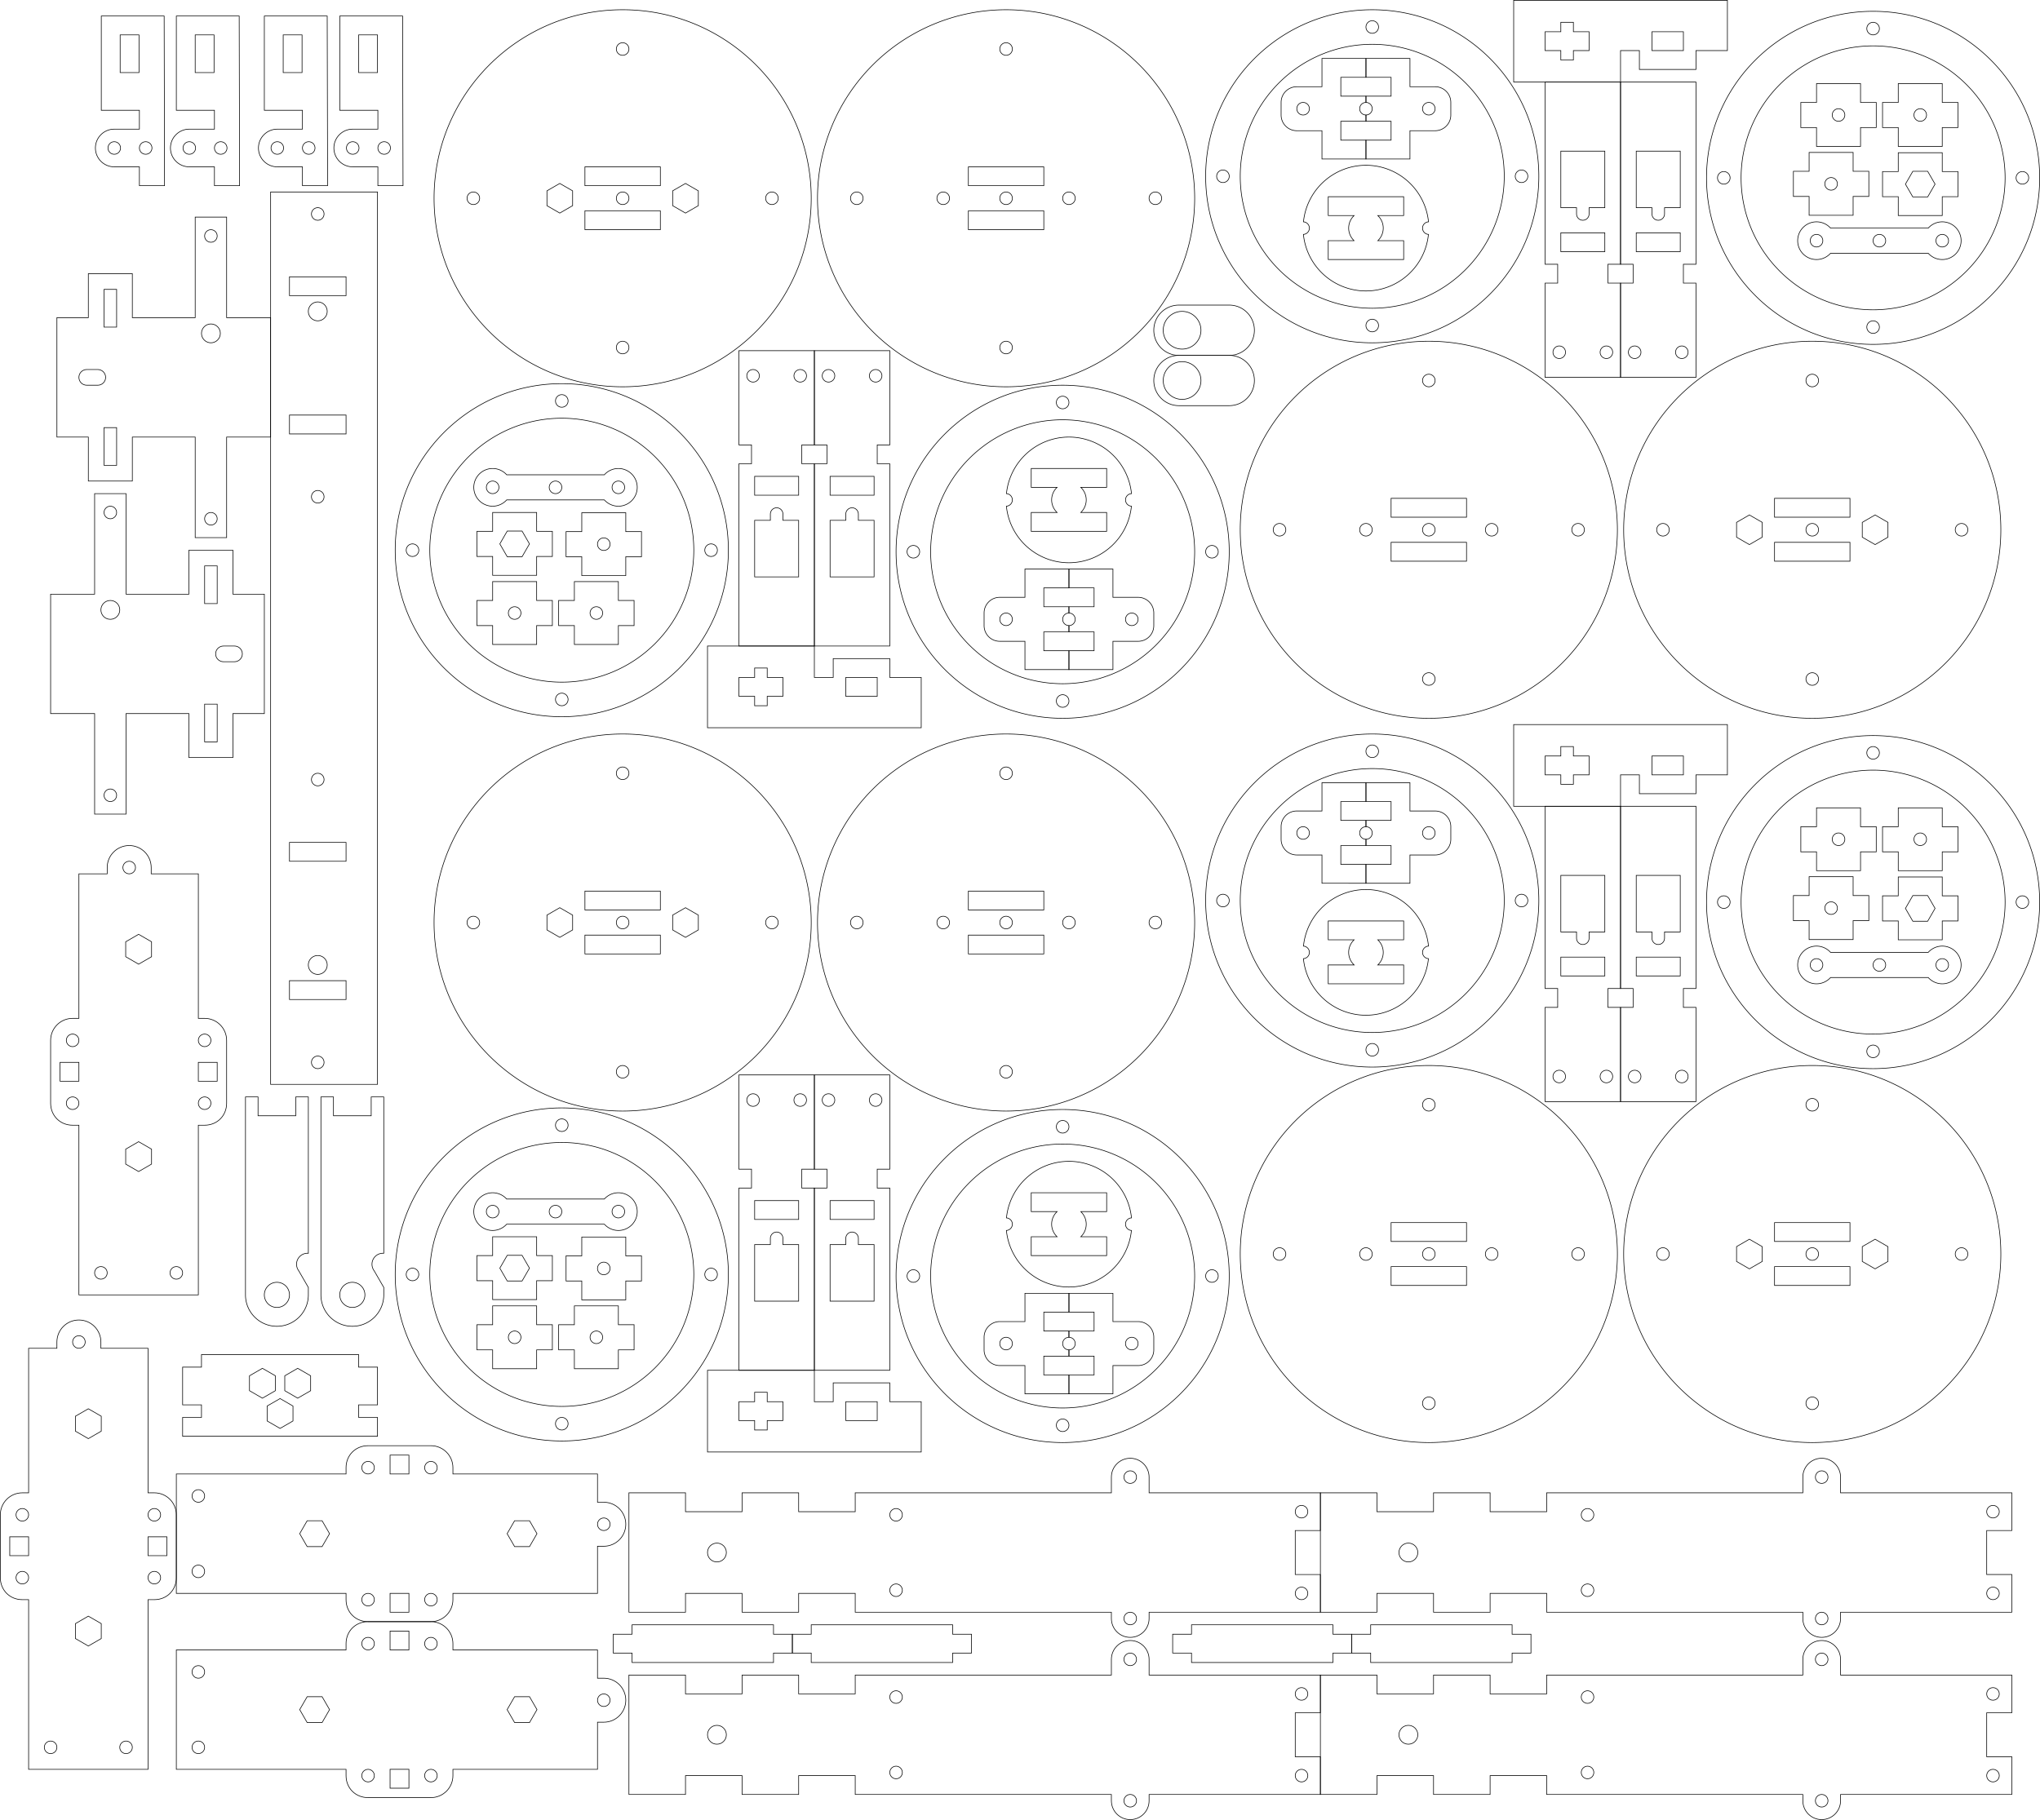 <?xml version="1.0" encoding="UTF-8" standalone="no"?>
<svg
   xmlns:dc="http://purl.org/dc/elements/1.1/"
   xmlns:cc="http://creativecommons.org/ns#"
   xmlns:rdf="http://www.w3.org/1999/02/22-rdf-syntax-ns#"
   xmlns:svg="http://www.w3.org/2000/svg"
   xmlns="http://www.w3.org/2000/svg"
   id="svg9618"
   version="1.1"
   viewBox="0 0 324.532 289.6"
   height="289.6mm"
   width="324.532mm">
  <defs
     id="defs9612" />
  <g
     transform="translate(207.623,-4.034)"
     id="layer1">
    <path
       style="fill:none;stroke:#000000;stroke-width:0.1;stroke-miterlimit:4;stroke-dasharray:none;stroke-opacity:1"
       d="m -147.571,34.584 h -16.999 V 176.584 h 16.999 z m -5,13.5 v 3 h -9 v -3 z m 0,22 v 3 h -9 v -3 z m 0,68 v 3 h -9 v -3 z m 0,22 v 3 h -9 v -3 z M -155.571,53.583 a 1.5,1.5 0 0 1 -1.5,1.5 1.5,1.5 0 0 1 -1.5,-1.5 1.5,1.5 0 0 1 1.5,-1.5 1.5,1.5 0 0 1 1.5,1.5 z m 0,104 a 1.5,1.5 0 0 1 -1.5,1.5 1.5,1.5 0 0 1 -1.5,-1.5 1.5,1.5 0 0 1 1.5,-1.5 1.5,1.5 0 0 1 1.5,1.5 z m -0.5,-119.5 a 1,1 0 0 1 -1,1 1,1 0 0 1 -1,-1 1,1 0 0 1 1,-1 1,1 0 0 1 1,1 z m 0,45 a 1,1 0 0 1 -1,1 1,1 0 0 1 -1,-1 1,1 0 0 1 1,-1 1,1 0 0 1 1,1 z m 0,45 a 1,1 0 0 1 -1,1 1,1 0 0 1 -1,-1 1,1 0 0 1 1,-1 1,1 0 0 1 1,1 z m 0,45 a 1,1 0 0 1 -1,1 1,1 0 0 1 -1,-1 1,1 0 0 1 1,-1 1,1 0 0 1 1,1 z"
       id="path5028" />
    <path
       style="fill:none;stroke:#000000;stroke-width:0.1;stroke-miterlimit:4;stroke-dasharray:none;stroke-opacity:1"
       d="m -164.57,54.584 h -7 v -16 h -5 v 16 h -10 v -7 h -7 v 7 h -5 v 19 h 5 v 7 h 7 v -7 h 10 v 16 h 5 v -16 h 7 z m -8,2.5 c 1e-4,0.829 -0.672,1.5 -1.5,1.5 -0.828,-1.8e-4 -1.5,-0.672 -1.5,-1.5 -9e-5,-0.828 0.671,-1.5 1.5,-1.5 0.829,-7.9e-5 1.5,0.672 1.5,1.5 z m -0.5,-15.5 c -4e-5,0.552 -0.448,1 -1,1 -0.552,-2.9e-5 -1,-0.448 -1,-1 -2.3e-4,-0.552 0.448,-1 1,-1 0.552,2.9e-5 1,0.448 1,1 z m 0,45 c -4e-5,0.552 -0.448,1 -1,1 -0.552,-2.9e-5 -1,-0.448 -1,-1 5e-5,-0.552 0.448,-1 1,-1 0.552,1.9e-5 1,0.448 1,1 z m -16,-36.5 v 6 h -2 v -6 z m 0,22 v 6 h -2 v -6 z m -1.75,-8 c 0,0.692 -0.558,1.25 -1.25,1.25 h -1.75 c -0.693,0 -1.25,-0.558 -1.25,-1.25 0,-0.693 0.558,-1.25 1.25,-1.25 h 1.75 c 0.693,0 1.25,0.558 1.25,1.25 z"
       id="path5030" />
    <path
       style="fill:none;stroke:#000000;stroke-width:0.1;stroke-miterlimit:4;stroke-dasharray:none;stroke-opacity:1"
       d="m -61.071,111.834 h -5 v -3 h -9 v 3 h -3 v -5 h -17 v 13 h 34 z m -7,0 v 3 h -5 v -3 z m -15,0 v 3 h -2.5 v 1.5 h -2 v -1.5 h -2.5 v -3 h 2.5 v -1.5 h 2 v 1.5 z"
       id="path5032" />
    <path
       id="path5034"
       d="m 67.179,127.333 h -5 v 3 h -9 v -3 h -3 v 5 h -17 v -13 h 34 z m -7,0 v -3 h -5 v 3 z m -15,0 v -3 h -2.5 v -1.5 h -2 v 1.5 h -2.5 v 3 h 2.5 v 1.5 h 2 v -1.5 z"
       style="fill:none;stroke:#000000;stroke-width:0.1;stroke-miterlimit:4;stroke-dasharray:none;stroke-opacity:1" />
    <path
       id="path5036"
       d="m -199.57,98.584 h 7 V 82.584 h 5 V 98.584 h 10 v -7 h 7 v 7 h 5 v 19 h -5 v 7 h -7 v -7 h -10 v 16 h -5 v -16 h -7 z m 8,2.5 c -1e-4,0.829 0.672,1.5 1.5,1.5 0.828,-1.8e-4 1.5,-0.672 1.5,-1.5 9e-5,-0.828 -0.671,-1.5 -1.5,-1.5 -0.829,-9e-5 -1.5,0.672 -1.5,1.5 z m 0.5,-15.5 c 3e-5,0.552 0.448,1 1,1 0.552,-2.9e-5 1,-0.448 1,-1 2.4e-4,-0.552 -0.448,-1 -1,-1 -0.552,2.9e-5 -1,0.448 -1,1 z m 0,45 c 3e-5,0.552 0.448,1 1,1 0.552,-3e-5 1,-0.448 1,-1 -4e-5,-0.552 -0.448,-1 -1,-1 -0.552,1e-5 -1,0.448 -1,1 z m 16,-36.5 v 6 h 2 v -6 z m 0,22 v 6 h 2 v -6 z m 1.75,-8 c 0,0.693 0.558,1.25 1.25,1.25 h 1.75 c 0.693,0 1.25,-0.558 1.25,-1.25 0,-0.693 -0.558,-1.25 -1.25,-1.25 h -1.75 c -0.693,0 -1.25,0.558 -1.25,1.25 z"
       style="fill:none;stroke:#000000;stroke-width:0.1;stroke-miterlimit:4;stroke-dasharray:none;stroke-opacity:1" />
    <path
       id="path5038"
       d="m 67.179,12.083 h -5 v 3 h -9 v -3 h -3 v 5 H 33.179 V 4.084 h 34 z m -7,0 V 9.084 h -5 v 3 z m -15,0 V 9.084 h -2.5 v -1.5 h -2 v 1.5 h -2.5 v 3 h 2.5 v 1.5 h 2 v -1.5 z"
       style="fill:none;stroke:#000000;stroke-width:0.1;stroke-miterlimit:4;stroke-dasharray:none;stroke-opacity:1" />
    <path
       style="fill:none;stroke:#000000;stroke-width:0.1;stroke-miterlimit:4;stroke-dasharray:none;stroke-opacity:1"
       d="m -61.071,227.084 h -5 v -3 h -9 v 3 h -3 v -5 h -17 v 13 h 34 z m -7,0 v 3 h -5 v -3 z m -15,0 v 3 h -2.5 v 1.5 h -2 v -1.5 h -2.5 v -3 h 2.5 v -1.5 h 2 v 1.5 z"
       id="path5040" />
    <path
       id="path5042"
       d="m -185.446,33.583 v -3 h -4 c -1.657,1.69e-4 -3,-1.343 -3,-3 -1.7e-4,-1.657 1.343,-3.001 3,-3 h 4 v -3 l -6.062,-8e-5 v -9.6 -5.4 h 10 l 0.062,27 z m -4,-5 c 0.552,-3e-5 1,-0.448 1,-1 -3e-5,-0.552 -0.448,-1 -1,-1 -0.552,0 -1,0.448 -1,1 3e-5,0.552 0.448,1 1,1 z m 5,0 c 0.552,-3e-5 1,-0.448 1,-1 -3e-5,-0.552 -0.448,-1 -1,-1 -0.552,3e-5 -1,0.448 -1,1 6e-5,0.552 0.448,1 1,1 z m -4.062,-13 h 3 V 9.584 h -3 z"
       style="fill:none;stroke:#000000;stroke-width:0.1;stroke-linecap:butt;stroke-linejoin:miter;stroke-miterlimit:4;stroke-dasharray:none;stroke-opacity:1" />
    <path
       style="fill:none;stroke:#000000;stroke-width:0.1;stroke-linecap:butt;stroke-linejoin:miter;stroke-miterlimit:4;stroke-dasharray:none;stroke-opacity:1"
       d="m -173.508,33.583 v -3 h -4 c -1.657,1.69e-4 -3,-1.343 -3,-3 -1.6e-4,-1.657 1.343,-3.001 3,-3 h 4 v -3 l -6.062,-8e-5 v -9.6 -5.4 h 10 l 0.062,27 z m -4,-5 c 0.552,-3e-5 1,-0.448 1,-1 -2e-5,-0.552 -0.448,-1 -1,-1 -0.552,0 -1,0.448 -1,1 4e-5,0.552 0.448,1 1,1 z m 5,0 c 0.552,-3e-5 1,-0.448 1,-1 -2e-5,-0.552 -0.448,-1 -1,-1 -0.552,3e-5 -1,0.448 -1,1 7e-5,0.552 0.448,1 1,1 z m -4.062,-13 h 3 V 9.584 h -3 z"
       id="path5044" />
    <path
       id="path5046"
       d="m -159.508,33.583 v -3 h -4 c -1.657,1.69e-4 -3,-1.343 -3,-3 -1.7e-4,-1.657 1.343,-3.001 3,-3 h 4 v -3 l -6.062,-8e-5 v -9.6 -5.4 h 10 l 0.062,27 z m -4,-5 c 0.552,-3e-5 1,-0.448 1,-1 -3e-5,-0.552 -0.448,-1 -1,-1 -0.552,0 -1,0.448 -1,1 3e-5,0.552 0.448,1 1,1 z m 5,0 c 0.552,-3e-5 1,-0.448 1,-1 -3e-5,-0.552 -0.448,-1 -1,-1 -0.552,3e-5 -1,0.448 -1,1 6e-5,0.552 0.448,1 1,1 z m -4.062,-13 h 3 V 9.584 h -3 z"
       style="fill:none;stroke:#000000;stroke-width:0.1;stroke-linecap:butt;stroke-linejoin:miter;stroke-miterlimit:4;stroke-dasharray:none;stroke-opacity:1" />
    <path
       style="fill:none;stroke:#000000;stroke-width:0.1;stroke-linecap:butt;stroke-linejoin:miter;stroke-miterlimit:4;stroke-dasharray:none;stroke-opacity:1"
       d="m -147.508,33.583 v -3 h -4 c -1.657,1.69e-4 -3,-1.343 -3,-3 -1.7e-4,-1.657 1.343,-3.001 3,-3 h 4 v -3 l -6.062,-8e-5 v -9.6 -5.4 h 10 l 0.062,27 z m -4,-5 c 0.552,-3e-5 1,-0.448 1,-1 -3e-5,-0.552 -0.448,-1 -1,-1 -0.552,0 -1,0.448 -1,1 3e-5,0.552 0.448,1 1,1 z m 5,0 c 0.552,-3e-5 1,-0.448 1,-1 -3e-5,-0.552 -0.448,-1 -1,-1 -0.552,3e-5 -1,0.448 -1,1 6e-5,0.552 0.448,1 1,1 z m -4.062,-13 h 3 V 9.584 h -3 z"
       id="path5048" />
    <path
       id="path3764"
       d="m -20.071,52.584 c -2.216,0 -4,1.784 -4,4 0,2.216 1.784,4 4,4 h 8 c 2.216,0 4,-1.784 4,-4 0,-2.216 -1.784,-4 -4,-4 z m 0.5,1 a 3,3 0 0 1 3,3 3,3 0 0 1 -3,3 3,3 0 0 1 -3,-3 3,3 0 0 1 3,-3 z"
       style="fill:none;stroke:#000000;stroke-width:0.1;stroke-miterlimit:4;stroke-dasharray:none;stroke-opacity:1" />
    <path
       id="path3771"
       d="m -195.071,214.083 c -1.933,2.7e-4 -3.5,1.567 -3.5,3.5 v 1 h -4.5 v 23 h -1 c -1.933,-3e-5 -3.5,1.567 -3.5,3.5 0,0.967 -0.006,6.804 -2e-5,10.001 0.004,1.976 1.5,3.5 3.5,3.5 h 1 v 27 h 19 v -27 h 0.999 c 2.001,0 3.501,-1.513 3.501,-3.5 0,-0.896 -5.3e-4,-9.034 -5.3e-4,-10.001 -2.4e-4,-1.933 -1.567,-3.5 -3.5,-3.5 h -1 v -23 h -7.5 v -1 c 0,-1.933 -1.567,-3.5 -3.5,-3.5 z m 0,2.5 c 0.553,-2.6e-4 1.001,0.448 1,1 -6e-5,0.552 -0.448,1 -1,1 -0.552,-3e-5 -1,-0.448 -1,-1 -2.4e-4,-0.552 0.448,-1 1,-1 z m 1.5,11.625 2.057,1.188 v 2.375 l -2.057,1.188 -2.057,-1.188 v -2.375 z m -10.5,15.874 c 0.552,6e-5 1,0.448 1,1 -6e-5,0.552 -0.448,1 -1,1 -0.552,-2e-5 -1,-0.448 -1,-1 2e-5,-0.552 0.448,-1 1,-1 z m 21,0 c 0.552,6e-5 1,0.448 1,1 -6e-5,0.552 -0.448,1 -1,1 -0.552,-2e-5 -1,-0.448 -1,-1 2e-5,-0.552 0.448,-1 1,-1 z m -23,4.501 h 3 v 3 h -3 z m 22,0 h 3 v 3 h -3 z m -20,5.5 c 0.552,3e-5 1,0.448 1,1 -3e-5,0.552 -0.448,1 -1,1 -0.552,2.4e-4 -1,-0.448 -1,-1 3e-5,-0.552 0.448,-1 1,-1 z m 21,0 c 0.552,3e-5 1,0.448 1,1 -3e-5,0.552 -0.448,1 -1,1 -0.552,-3e-5 -1,-0.448 -1,-1 3e-5,-0.552 0.448,-1 1,-1 z m -10.5,7.125 2.057,1.188 v 2.375 l -2.057,1.188 -2.057,-1.188 v -2.375 z m -6,19.875 c 0.553,-2.6e-4 1.001,0.448 1,1 -2e-5,0.552 -0.448,1 -1,1 -0.552,-3e-5 -1,-0.448 -1,-1 -2.6e-4,-0.552 0.447,-1 1,-1 z m 12,0 c 0.552,3e-5 1,0.448 1,1 -6e-5,0.552 -0.448,1 -1,1 -0.552,-3e-5 -1,-0.448 -1,-1 -2.7e-4,-0.552 0.447,-1 1,-1 z"
       style="fill:none;stroke:#000000;stroke-width:0.1;stroke-miterlimit:4;stroke-dasharray:none;stroke-opacity:1" />
    <path
       style="fill:none;stroke:#000000;stroke-width:0.1;stroke-miterlimit:4;stroke-dasharray:none;stroke-opacity:1"
       d="m -20.071,60.584 c -2.216,0 -4,1.784 -4,4 0,2.216 1.784,4 4,4 h 8 c 2.216,0 4,-1.784 4,-4 0,-2.216 -1.784,-4 -4,-4 z m 0.5,1 a 3,3 0 0 1 3,3 3,3 0 0 1 -3,3 3,3 0 0 1 -3,-3 3,3 0 0 1 3,-3 z"
       id="path6726" />
    <path
       style="fill:none;stroke:#000000;stroke-width:0.1;stroke-miterlimit:4;stroke-dasharray:none;stroke-opacity:1"
       d="m -187.07,138.584 c -1.933,2.6e-4 -3.5,1.567 -3.5,3.5 v 1 h -4.5 v 23 h -1 c -1.933,-3e-5 -3.5,1.567 -3.5,3.5 0,0.967 -0.006,6.804 -3e-5,10.001 0.004,1.976 1.5,3.5 3.5,3.5 h 1 v 27 h 19 v -27 h 0.999 c 2.001,0 3.501,-1.513 3.501,-3.5 0,-0.896 -5.3e-4,-9.034 -5.3e-4,-10.001 -2.4e-4,-1.933 -1.567,-3.5 -3.5,-3.5 h -0.999 v -23 h -7.5 v -1 c 0,-1.933 -1.567,-3.5 -3.5,-3.5 z m 0,2.5 c 0.553,-2.6e-4 1.001,0.448 1,1 -6e-5,0.552 -0.448,1 -1,1 -0.552,-3e-5 -1,-0.448 -1,-1 -2.4e-4,-0.552 0.448,-1 1,-1 z m 1.5,11.625 2.057,1.188 v 2.375 l -2.057,1.188 -2.057,-1.188 v -2.375 z m -10.5,15.874 c 0.552,6e-5 1,0.448 1,1 -6e-5,0.552 -0.448,1 -1,1 -0.552,-2e-5 -1,-0.448 -1,-1 2e-5,-0.552 0.448,-1 1,-1 z m 21,0 c 0.552,6e-5 1,0.448 1,1 -7e-5,0.552 -0.448,1 -1,1 -0.552,-2e-5 -1,-0.448 -1,-1 1e-5,-0.552 0.448,-1 1,-1 z m -23,4.501 h 3 v 3 h -3 z m 22,0 h 3 v 3 h -3 z m -20,5.5 c 0.552,3e-5 1,0.448 1,1 -3e-5,0.552 -0.448,1 -1,1 -0.552,2.4e-4 -1,-0.448 -1,-1 3e-5,-0.552 0.448,-1 1,-1 z m 21,0 c 0.552,3e-5 1,0.448 1,1 -3e-5,0.552 -0.448,1 -1,1 -0.552,-3e-5 -1,-0.448 -1,-1 2e-5,-0.552 0.448,-1 1,-1 z m -10.5,7.125 2.057,1.188 v 2.375 l -2.057,1.188 -2.057,-1.188 v -2.375 z m -6,19.875 c 0.553,-2.6e-4 1.001,0.448 1,1 -3e-5,0.552 -0.448,1 -1,1 -0.552,-2e-5 -1,-0.448 -1,-1 -2.7e-4,-0.552 0.447,-1 1,-1 z m 12,0 c 0.552,3e-5 1,0.448 1,1 -6e-5,0.552 -0.448,1 -1,1 -0.552,-2e-5 -1,-0.448 -1,-1 -2.7e-4,-0.552 0.447,-1 1,-1 z"
       id="path6759" />
    <path
       style="fill:none;stroke:#000000;stroke-width:0.1;stroke-miterlimit:4;stroke-dasharray:none;stroke-opacity:1"
       d="m -47.57,5.583 a 30,30 0 0 0 -30,30 30,30 0 0 0 30,30 30,30 0 0 0 30,-30 30,30 0 0 0 -30,-30 z m 0,5.25 a 1,1 0 0 1 1,1 1,1 0 0 1 -1,1 1,1 0 0 1 -1,-1 1,1 0 0 1 1,-1 z m -6,19.75 h 12 v 3 h -12 z m -17.75,4 a 1,1 0 0 1 1,1 1,1 0 0 1 -1,1 1,1 0 0 1 -1,-1 1,1 0 0 1 1,-1 z m 47.5,0 a 1,1 0 0 1 1,1 1,1 0 0 1 -1,1 1,1 0 0 1 -1,-1 1,1 0 0 1 1,-1 z m -33.75,5.29e-4 a 1,1 0 0 1 1,1 1,1 0 0 1 -1,1 1,1 0 0 1 -1,-1 1,1 0 0 1 1,-1 z m 10,0 a 1,1 0 0 1 1,1 1,1 0 0 1 -1,1 1,1 0 0 1 -1,-1 1,1 0 0 1 1,-1 z m 10,0 a 1,1 0 0 1 1,1 1,1 0 0 1 -1,1 1,1 0 0 1 -1,-1 1,1 0 0 1 1,-1 z m -16.001,3 h 12 v 3 h -12 z m 6,20.75 a 1,1 0 0 1 1,1 1,1 0 0 1 -1,1 1,1 0 0 1 -1,-1 1,1 0 0 1 1,-1 z"
       id="path6729" />
    <path
       style="fill:none;stroke:#000000;stroke-width:0.1;stroke-miterlimit:4;stroke-dasharray:none;stroke-opacity:1"
       d="m -37.571,94.583 v 3 h 4 v 3 h -4.003 v 1 a 1,1 0 0 1 0.003,0 1,1 0 0 1 1,1 1,1 0 0 1 -1,1 v 1 h 4 v 3 h -4 v 3 h 6.999 v -4.5 h 4 c 1.385,1e-5 2.5,-1.115 2.5,-2.5 v -2 c 0,-1.385 -1.115,-2.5 -2.5,-2.5 h -4 V 94.583 Z m 9.999,7 c 0.552,-2.5e-4 1,0.448 1,1 -5e-5,0.552 -0.448,1 -1,1 -0.552,-3e-5 -1,-0.448 -1,-1 3e-5,-0.552 0.448,-1 1,-1 z"
       id="path6731" />
    <path
       style="fill:none;stroke:#000000;stroke-width:0.1;stroke-miterlimit:4;stroke-dasharray:none;stroke-opacity:1"
       d="m -44.57,94.583 v 4.5 h -4 c -1.385,2.1e-5 -2.5,1.115 -2.5,2.5 v 2 c 0,1.385 1.115,2.5 2.5,2.5 h 4 v 4.5 h 7 v -3 h -4 v -3 h 4 v -1 a 1,1 0 0 1 -0.999,-1 1,1 0 0 1 0.998,-1 v -1 h -3.997 V 97.584 h 4 v -3 z m -3,7 c 0.552,3e-5 1,0.448 1,1 -5e-5,0.552 -0.448,1 -1,1 -0.552,2.5e-4 -1,-0.448 -1,-1 6e-5,-0.552 0.448,-1 1,-1 z"
       id="path6733" />
    <path
       style="fill:none;stroke:#000000;stroke-width:0.1;stroke-miterlimit:4;stroke-dasharray:none;stroke-opacity:1"
       d="m -115.071,85.626 v 3 h -2.5 V 92.626 h 2.5 v 3 h 7 V 92.626 h 2.5 v -4 h -2.5 v -3 z m 3.5,4 a 1,1 0 0 1 1,1 1,1 0 0 1 -1,1 1,1 0 0 1 -1,-1 1,1 0 0 1 1,-1 z"
       id="path6735" />
    <path
       style="fill:none;stroke:#000000;stroke-width:0.1;stroke-miterlimit:4;stroke-dasharray:none;stroke-opacity:1"
       d="m -129.25,85.584 v 3 h -2.5 v 4 h 2.5 v 3 h 7 v -3 h 2.5 v -4 h -2.5 V 85.584 Z m 2.321,2.957 h 2.359 l 1.179,2.042 -1.179,2.043 h -2.359 l -1.179,-2.043 z"
       id="path6737" />
    <path
       id="path6739"
       d="m -129.25,96.584 v 3 h -2.5 v 4 h 2.5 v 3 h 7 v -3 h 2.5 v -4 h -2.5 v -3 z m 3.5,4 a 1,1 0 0 1 1,1 1,1 0 0 1 -1,1 1,1 0 0 1 -1,-1 1,1 0 0 1 1,-1 z"
       style="fill:none;stroke:#000000;stroke-width:0.1;stroke-miterlimit:4;stroke-dasharray:none;stroke-opacity:1" />
    <path
       style="fill:none;stroke:#000000;stroke-width:0.1;stroke-miterlimit:4;stroke-dasharray:none;stroke-opacity:1"
       d="m -116.25,96.584 v 3 h -2.5 v 4 h 2.5 v 3 h 7 v -3 h 2.5 v -4 h -2.5 v -3 z m 3.5,4 a 1,1 0 0 1 1,1 1,1 0 0 1 -1,1 1,1 0 0 1 -1,-1 1,1 0 0 1 1,-1 z"
       id="path6741" />
    <path
       id="path6743"
       d="m -37.571,73.583 a 10,10 0 0 0 -9.94,9.003 1,1 0 0 1 0.94,0.997 1,1 0 0 1 -0.95,0.998 10,10 0 0 0 9.95,9.002 10,10 0 0 0 9.94,-9.003 1,1 0 0 1 -0.94,-0.997 1,1 0 0 1 0.95,-0.998 10,10 0 0 0 -9.95,-9.002 z m -6,5 h 12 v 3 h -4.118 a 2.75,2.75 0 0 1 0.868,2 2.75,2.75 0 0 1 -0.865,2 h 4.115 v 3 h -12 v -3 h 4.117 a 2.75,2.75 0 0 1 -0.868,-2 2.75,2.75 0 0 1 0.865,-2 h -4.114 z"
       style="fill:none;stroke:#000000;stroke-width:0.1;stroke-miterlimit:4;stroke-dasharray:none;stroke-opacity:1" />
    <path
       style="fill:none;stroke:#000000;stroke-width:0.1;stroke-miterlimit:4;stroke-dasharray:none;stroke-opacity:1"
       d="m -108.57,5.583 c -16.569,-1.2e-4 -30,13.432 -30,30 1.5e-4,16.569 13.432,30 30,30 16.568,-1.51e-4 30,-13.431 30,-30 1.3e-4,-16.569 -13.431,-30 -30,-30 z m 0,5.25 a 1,1 0 0 1 1,1 1,1 0 0 1 -1,1 1,1 0 0 1 -1,-1 1,1 0 0 1 1,-1 z m -6,19.75 h 12 v 3 h -12 z m -4,2.641 2.043,1.179 v 2.359 l -2.043,1.179 -2.042,-1.179 v -2.359 z m 20,0 2.042,1.179 v 2.359 l -2.042,1.179 -2.043,-1.179 v -2.359 z m -33.75,1.359 a 1,1 0 0 1 1,1 1,1 0 0 1 -1,1 1,1 0 0 1 -1,-1 1,1 0 0 1 1,-1 z m 47.5,0 a 1,1 0 0 1 1,1 1,1 0 0 1 -1,1 1,1 0 0 1 -1,-1 1,1 0 0 1 1,-1 z m -23.749,5.3e-4 c 0.552,2.9e-5 1,0.448 1,1 -3e-5,0.552 -0.448,1 -1,1 -0.552,2.59e-4 -1,-0.448 -1,-1 2e-5,-0.552 0.448,-1 1,-1 z m -6.001,3 h 12 v 3 h -12 z m 6,20.75 a 1,1 0 0 1 1,1 1,1 0 0 1 -1,1 1,1 0 0 1 -1,-1 1,1 0 0 1 1,-1 z"
       id="path6745" />
    <path
       style="fill:none;stroke:#000000;stroke-width:0.1;stroke-miterlimit:4;stroke-dasharray:none;stroke-opacity:1"
       d="m -118.25,65.084 c -14.636,-9.8e-5 -26.5,11.864 -26.5,26.5 -7e-5,14.636 11.865,26.5 26.5,26.5 14.636,1e-4 26.5,-11.864 26.5,-26.5 1.3e-4,-14.636 -11.864,-26.5 -26.5,-26.5 z m 0,1.75 a 1,1 0 0 1 1,1 1,1 0 0 1 -1,1 1,1 0 0 1 -1,-1 1,1 0 0 1 1,-1 z m 0,3.75 a 21,21 0 0 1 21,21 21,21 0 0 1 -21,21 21,21 0 0 1 -21,-21 21,21 0 0 1 21,-21 z m -23.75,20 a 1,1 0 0 1 1,1 1,1 0 0 1 -1,1 1,1 0 0 1 -1,-1 1,1 0 0 1 1,-1 z m 47.5,0 a 1,1 0 0 1 1,1 1,1 0 0 1 -1,1 1,1 0 0 1 -1,-1 1,1 0 0 1 1,-1 z m -23.75,23.75 a 1,1 0 0 1 1,1 1,1 0 0 1 -1,1 1,1 0 0 1 -1,-1 1,1 0 0 1 1,-1 z"
       id="path6747" />
    <path
       id="path6749"
       d="m -38.571,65.333 c -14.636,-1.01e-4 -26.5,11.864 -26.5,26.5 -7e-5,14.636 11.865,26.5 26.5,26.5 14.636,1e-4 26.5,-11.864 26.5,-26.5 1.3e-4,-14.636 -11.864,-26.5 -26.5,-26.5 z m 0,1.75 a 1,1 0 0 1 1,1 1,1 0 0 1 -1,1 1,1 0 0 1 -1,-1 1,1 0 0 1 1,-1 z m 0,3.75 a 21,21 0 0 1 21,21 21,21 0 0 1 -21,21 21,21 0 0 1 -21,-21 21,21 0 0 1 21,-21 z m -23.75,20 a 1,1 0 0 1 1,1 1,1 0 0 1 -1,1 1,1 0 0 1 -1,-1 1,1 0 0 1 1,-1 z m 47.5,0 a 1,1 0 0 1 1,1 1,1 0 0 1 -1,1 1,1 0 0 1 -1,-1 1,1 0 0 1 1,-1 z m -23.75,23.75 a 1,1 0 0 1 1,1 1,1 0 0 1 -1,1 1,1 0 0 1 -1,-1 1,1 0 0 1 1,-1 z"
       style="fill:none;stroke:#000000;stroke-width:0.1;stroke-miterlimit:4;stroke-dasharray:none;stroke-opacity:1" />
    <path
       id="path6751"
       d="m -129.25,78.584 a 3,3 0 0 0 -3,3 3,3 0 0 0 3,3 3,3 0 0 0 2.232,-1 h 15.537 a 3,3 0 0 0 2.231,1 3,3 0 0 0 3,-3 3,3 0 0 0 -3,-3 3,3 0 0 0 -2.232,1 h -15.537 a 3,3 0 0 0 -2.231,-1 z m 0,2 a 1,1 0 0 1 1,1 1,1 0 0 1 -1,1 1,1 0 0 1 -1,-1 1,1 0 0 1 1,-1 z m 10,0 a 1,1 0 0 1 1,1 1,1 0 0 1 -1,1 1,1 0 0 1 -1,-1 1,1 0 0 1 1,-1 z m 10,0 a 1,1 0 0 1 1,1 1,1 0 0 1 -1,1 1,1 0 0 1 -1,-1 1,1 0 0 1 1,-1 z"
       style="fill:none;stroke:#000000;stroke-width:0.1;stroke-miterlimit:4;stroke-dasharray:none;stroke-opacity:1" />
    <path
       style="fill:none;stroke:#000000;stroke-width:0.1;stroke-miterlimit:4;stroke-dasharray:none;stroke-opacity:1"
       d="M -66.07,106.834 V 77.834 h -2 v -3 h 2 l -2e-4,-15 -12,6.8e-5 -1e-4,15 h 2 v 3 h -2 v 29 z m -2.5,-11 h -7 v -9 h 2.5 v -1 c 3e-5,-0.552 0.448,-1 1,-1 0.552,2.9e-5 1,0.448 1,1 v 1 h 2.5 z m 0,-13 h -7 v -3 h 7 z m 0.25,-18.001 c -0.552,-2.9e-5 -1,-0.448 -1,-1 5e-5,-0.552 0.448,-1 1,-1 0.552,-2.59e-4 1,0.448 1,1 -3e-5,0.552 -0.448,1 -1,1 z m -7.5,0 c -0.552,-2.9e-5 -1,-0.448 -1,-1 5e-5,-0.552 0.448,-1 1,-1 0.552,2.9e-5 1,0.448 1,1 -3e-5,0.552 -0.448,1 -1,1 z"
       id="path6753" />
    <path
       id="path6763"
       d="M -78.07,106.834 V 77.834 h -2 v -3 h 2 l -2e-4,-15 -12,7.2e-5 -1e-4,15 h 2 v 3 h -2 v 29 z m -2.5,-11 h -7 V 86.834 h 2.5 v -1 c 3e-5,-0.552 0.448,-1 1,-1 0.552,2.9e-5 1,0.448 1,1 v 1 h 2.5 z m 0,-13 h -7 v -3 h 7 z m 0.25,-18.001 c -0.552,-3.2e-5 -1,-0.448 -1,-1 5e-5,-0.552 0.448,-1 1,-1 0.552,-2.6e-4 1,0.448 1,1 -4e-5,0.552 -0.448,1 -1,1 z m -7.5,0 c -0.552,-3.2e-5 -1,-0.448 -1,-1 5e-5,-0.552 0.448,-1 1,-1 0.552,3.1e-5 1,0.448 1,1 -2e-5,0.552 -0.448,1 -1,1 z"
       style="fill:none;stroke:#000000;stroke-width:0.1;stroke-miterlimit:4;stroke-dasharray:none;stroke-opacity:1" />
    <path
       id="path6783"
       d="m 19.679,118.334 a 30,30 0 0 0 30,-30 30,30 0 0 0 -30,-30 30,30 0 0 0 -30,30 30,30 0 0 0 30,30 z m 0,-5.25 a 1,1 0 0 1 -1,-1 1,1 0 0 1 1,-1 1,1 0 0 1 1,1 1,1 0 0 1 -1,1 z m 6,-19.75 h -12 v -3 h 12 z m 17.75,-4 a 1,1 0 0 1 -1,-1 1,1 0 0 1 1,-1 1,1 0 0 1 1,1 1,1 0 0 1 -1,1 z m -47.5,0 a 1,1 0 0 1 -1,-1 1,1 0 0 1 1,-1 1,1 0 0 1 1,1 1,1 0 0 1 -1,1 z m 33.75,-5.29e-4 a 1,1 0 0 1 -1,-1 1,1 0 0 1 1,-1 1,1 0 0 1 1,1 1,1 0 0 1 -1,1 z m -10,0 a 1,1 0 0 1 -1,-1 1,1 0 0 1 1,-1 1,1 0 0 1 1,1 1,1 0 0 1 -1,1 z m -10,0 a 1,1 0 0 1 -1,-1 1,1 0 0 1 1,-1 1,1 0 0 1 1,1 1,1 0 0 1 -1,1 z M 25.679,86.334 h -12 v -3 h 12 z m -6,-20.75 a 1,1 0 0 1 -1,-1 1,1 0 0 1 1,-1 1,1 0 0 1 1,1 1,1 0 0 1 -1,1 z"
       style="fill:none;stroke:#000000;stroke-width:0.1;stroke-miterlimit:4;stroke-dasharray:none;stroke-opacity:1" />
    <path
       id="path6785"
       d="m 9.68,29.334 v -3 h -4 v -3 h 4.003 v -1 a 1,1 0 0 1 -0.003,0 1,1 0 0 1 -1,-1 1,1 0 0 1 1,-1 v -1 h -4 v -3 h 4 v -3 h -6.999 v 4.5 h -4 c -1.385,-10e-6 -2.5,1.115 -2.5,2.5 v 2 c 0,1.385 1.115,2.5 2.5,2.5 h 4 v 4.5 z m -9.999,-7 c -0.552,2.5e-4 -1,-0.448 -1,-1 6e-5,-0.552 0.448,-1 1,-1 0.552,3e-5 1,0.448 1,1 -4e-5,0.552 -0.448,1 -1,1 z"
       style="fill:none;stroke:#000000;stroke-width:0.1;stroke-miterlimit:4;stroke-dasharray:none;stroke-opacity:1" />
    <path
       id="path6787"
       d="m 16.679,29.334 v -4.5 h 4 c 1.385,-2e-5 2.5,-1.115 2.5,-2.5 v -2 c 0,-1.385 -1.115,-2.5 -2.5,-2.5 h -4 v -4.5 H 9.679 v 3 h 4 v 3 H 9.679 v 1 a 1,1 0 0 1 0.999,1 1,1 0 0 1 -0.998,1 v 1 h 3.997 v 3 H 9.677 v 3 z m 3,-7 c -0.552,-3e-5 -1,-0.448 -1,-1 5e-5,-0.552 0.448,-1 1,-1 0.552,-2.5e-4 1,0.448 1,1 -7e-5,0.552 -0.448,1 -1,1 z"
       style="fill:none;stroke:#000000;stroke-width:0.1;stroke-miterlimit:4;stroke-dasharray:none;stroke-opacity:1" />
    <path
       id="path6789"
       d="m 87.179,38.291 v -3 h 2.5 v -4 h -2.5 v -3 h -7 v 3 h -2.5 v 4 h 2.5 v 3 z m -3.5,-4 a 1,1 0 0 1 -1,-1 1,1 0 0 1 1,-1 1,1 0 0 1 1,1 1,1 0 0 1 -1,1 z"
       style="fill:none;stroke:#000000;stroke-width:0.1;stroke-miterlimit:4;stroke-dasharray:none;stroke-opacity:1" />
    <path
       id="path6791"
       d="m 101.359,38.333 v -3 h 2.5 v -4 h -2.5 v -3 h -7 v 3 h -2.5 v 4 h 2.5 v 3 z m -2.321,-2.957 h -2.359 l -1.179,-2.042 1.179,-2.043 h 2.359 l 1.179,2.043 z"
       style="fill:none;stroke:#000000;stroke-width:0.1;stroke-miterlimit:4;stroke-dasharray:none;stroke-opacity:1" />
    <path
       style="fill:none;stroke:#000000;stroke-width:0.1;stroke-miterlimit:4;stroke-dasharray:none;stroke-opacity:1"
       d="m 101.359,27.333 v -3 h 2.5 v -4 h -2.5 v -3 h -7 v 3 h -2.5 v 4 h 2.5 v 3 z m -3.5,-4 a 1,1 0 0 1 -1,-1 1,1 0 0 1 1,-1 1,1 0 0 1 1,1 1,1 0 0 1 -1,1 z"
       id="path6793" />
    <path
       id="path6795"
       d="m 88.359,27.333 v -3 h 2.5 v -4 h -2.5 v -3 h -7 v 3 h -2.5 v 4 h 2.5 v 3 z m -3.5,-4 a 1,1 0 0 1 -1,-1 1,1 0 0 1 1,-1 1,1 0 0 1 1,1 1,1 0 0 1 -1,1 z"
       style="fill:none;stroke:#000000;stroke-width:0.1;stroke-miterlimit:4;stroke-dasharray:none;stroke-opacity:1" />
    <path
       style="fill:none;stroke:#000000;stroke-width:0.1;stroke-miterlimit:4;stroke-dasharray:none;stroke-opacity:1"
       d="m 9.68,50.334 a 10,10 0 0 0 9.94,-9.003 1,1 0 0 1 -0.94,-0.997 1,1 0 0 1 0.95,-0.998 10,10 0 0 0 -9.95,-9.002 10,10 0 0 0 -9.94,9.003 1,1 0 0 1 0.94,0.997 1,1 0 0 1 -0.95,0.998 10,10 0 0 0 9.95,9.002 z M 15.679,45.334 H 3.679 v -3 h 4.118 a 2.75,2.75 0 0 1 -0.868,-2 2.75,2.75 0 0 1 0.865,-2 h -4.115 v -3 H 15.679 v 3 h -4.117 a 2.75,2.75 0 0 1 0.868,2 2.75,2.75 0 0 1 -0.865,2 h 4.114 z"
       id="path6797" />
    <path
       id="path6799"
       d="m 80.679,118.334 c 16.569,1.2e-4 30,-13.432 30,-30 -1.4e-4,-16.569 -13.432,-30 -30,-30 -16.568,1.5e-4 -30,13.431 -30,30 -1.5e-4,16.569 13.431,30 30,30 z m 0,-5.25 a 1,1 0 0 1 -1,-1 1,1 0 0 1 1,-1 1,1 0 0 1 1,1 1,1 0 0 1 -1,1 z m 6,-19.75 h -12 v -3 h 12 z m 4,-2.641 -2.043,-1.179 v -2.359 l 2.043,-1.179 2.042,1.179 v 2.359 z m -20,0 -2.042,-1.179 v -2.359 l 2.042,-1.179 2.043,1.179 v 2.359 z m 33.75,-1.359 a 1,1 0 0 1 -1,-1 1,1 0 0 1 1,-1 1,1 0 0 1 1,1 1,1 0 0 1 -1,1 z m -47.5,0 a 1,1 0 0 1 -1,-1 1,1 0 0 1 1,-1 1,1 0 0 1 1,1 1,1 0 0 1 -1,1 z m 23.749,-5.29e-4 c -0.552,-3.2e-5 -1,-0.448 -1,-1 5e-5,-0.552 0.448,-1 1,-1 0.552,-2.62e-4 1,0.447 1,1 0,0.552 -0.448,1 -1,1 z m 6.001,-3 h -12 v -3 h 12 z m -6,-20.75 a 1,1 0 0 1 -1,-1 1,1 0 0 1 1,-1 1,1 0 0 1 1,1 1,1 0 0 1 -1,1 z"
       style="fill:none;stroke:#000000;stroke-width:0.1;stroke-miterlimit:4;stroke-dasharray:none;stroke-opacity:1" />
    <path
       id="path6801"
       d="m 90.359,58.833 c 14.636,9.8e-5 26.5,-11.864 26.5,-26.5 8e-5,-14.636 -11.865,-26.5 -26.5,-26.5 -14.636,-10e-5 -26.5,11.864 -26.5,26.5 -1.3e-4,14.636 11.864,26.5 26.5,26.5 z m 0,-1.75 a 1,1 0 0 1 -1,-1 1,1 0 0 1 1,-1 1,1 0 0 1 1,1 1,1 0 0 1 -1,1 z m 0,-3.75 A 21,21 0 0 1 69.358,32.333 21,21 0 0 1 90.359,11.334 21,21 0 0 1 111.358,32.333 21,21 0 0 1 90.359,53.334 Z M 114.108,33.333 a 1,1 0 0 1 -1,-1 1,1 0 0 1 1,-1 1,1 0 0 1 1,1 1,1 0 0 1 -1,1 z m -47.5,0 a 1,1 0 0 1 -1,-1 1,1 0 0 1 1,-1 1,1 0 0 1 1,1 1,1 0 0 1 -1,1 z M 90.359,9.583 a 1,1 0 0 1 -1,-1 1,1 0 0 1 1,-1 1,1 0 0 1 1,1 1,1 0 0 1 -1,1 z"
       style="fill:none;stroke:#000000;stroke-width:0.1;stroke-miterlimit:4;stroke-dasharray:none;stroke-opacity:1" />
    <path
       style="fill:none;stroke:#000000;stroke-width:0.1;stroke-miterlimit:4;stroke-dasharray:none;stroke-opacity:1"
       d="m 10.679,58.584 c 14.636,1.01e-4 26.5,-11.864 26.5,-26.5 7e-5,-14.636 -11.865,-26.5 -26.5,-26.5 -14.636,-10e-5 -26.5,11.864 -26.5,26.5 -1.2e-4,14.636 11.864,26.5 26.5,26.5 z m 0,-1.75 a 1,1 0 0 1 -1,-1 1,1 0 0 1 1,-1 1,1 0 0 1 1,1 1,1 0 0 1 -1,1 z m 0,-3.75 a 21,21 0 0 1 -21,-21 21,21 0 0 1 21,-21 21,21 0 0 1 21,21 21,21 0 0 1 -21,21 z m 23.75,-20 a 1,1 0 0 1 -1,-1 1,1 0 0 1 1,-1 1,1 0 0 1 1,1 1,1 0 0 1 -1,1 z m -47.5,0 a 1,1 0 0 1 -1,-1 1,1 0 0 1 1,-1 1,1 0 0 1 1,1 1,1 0 0 1 -1,1 z M 10.679,9.334 a 1,1 0 0 1 -1,-1 1,1 0 0 1 1,-1 1,1 0 0 1 1,1 1,1 0 0 1 -1,1 z"
       id="path6803" />
    <path
       style="fill:none;stroke:#000000;stroke-width:0.1;stroke-miterlimit:4;stroke-dasharray:none;stroke-opacity:1"
       d="m 101.359,45.334 a 3,3 0 0 0 3,-3 3,3 0 0 0 -3,-3 3,3 0 0 0 -2.232,1 h -15.537 a 3,3 0 0 0 -2.231,-1 3,3 0 0 0 -3,3 3,3 0 0 0 3,3 3,3 0 0 0 2.232,-1 h 15.537 a 3,3 0 0 0 2.231,1 z m 0,-2 a 1,1 0 0 1 -1,-1 1,1 0 0 1 1,-1 1,1 0 0 1 1,1 1,1 0 0 1 -1,1 z m -10,0 a 1,1 0 0 1 -1,-1 1,1 0 0 1 1,-1 1,1 0 0 1 1,1 1,1 0 0 1 -1,1 z m -10,0 a 1,1 0 0 1 -1,-1 1,1 0 0 1 1,-1 1,1 0 0 1 1,1 1,1 0 0 1 -1,1 z"
       id="path6805" />
    <path
       id="path6807"
       d="m 38.179,17.083 v 29 h 2 v 3 h -2 l 1.9e-4,15 12,-7.1e-5 9e-5,-15 h -2 v -3 h 2 V 17.083 Z m 2.5,11 h 7 v 9 h -2.5 v 1 c -4e-5,0.552 -0.448,1 -1,1 -0.552,-3.2e-5 -1,-0.448 -1,-1 v -1 h -2.5 z m 0,13 h 7 v 3 h -7 z m -0.25,18.001 c 0.552,2.9e-5 1,0.448 1,1 -4e-5,0.552 -0.448,1 -1,1 -0.552,2.59e-4 -1,-0.448 -1,-1 2e-5,-0.552 0.448,-1 1,-1 z m 7.5,0 c 0.552,2.9e-5 1,0.448 1,1 -5e-5,0.552 -0.448,1 -1,1 -0.552,-2.9e-5 -1,-0.448 -1,-1 2e-5,-0.552 0.448,-1 1,-1 z"
       style="fill:none;stroke:#000000;stroke-width:0.1;stroke-miterlimit:4;stroke-dasharray:none;stroke-opacity:1" />
    <path
       style="fill:none;stroke:#000000;stroke-width:0.1;stroke-miterlimit:4;stroke-dasharray:none;stroke-opacity:1"
       d="m 50.179,17.083 v 29 h 2 v 3 h -2 l 2e-4,15 12,-6.9e-5 1.1e-4,-15 h -2 v -3 h 2 v -29 z m 2.5,11 h 7 v 9 h -2.5 v 1 c -3e-5,0.552 -0.448,1 -1,1 -0.552,-2.9e-5 -1,-0.448 -1,-1 v -1 h -2.5 z m 0,13 h 7 v 3 h -7 z m -0.25,18.001 c 0.552,3.1e-5 1,0.448 1,1 -5e-5,0.552 -0.448,1 -1,1 -0.552,2.59e-4 -1,-0.448 -1,-1 2e-5,-0.552 0.448,-1 1,-1 z m 7.5,0 c 0.552,3.1e-5 1,0.448 1,1 -5e-5,0.552 -0.448,1 -1,1 -0.552,-3.2e-5 -1,-0.448 -1,-1 0,-0.552 0.448,-1 1,-1 z"
       id="path6809" />
    <path
       id="path6813"
       d="m -47.57,120.834 a 30,30 0 0 0 -30,30 30,30 0 0 0 30,30 30,30 0 0 0 30,-30 30,30 0 0 0 -30,-30 z m 0,5.25 a 1,1 0 0 1 1,1 1,1 0 0 1 -1,1 1,1 0 0 1 -1,-1 1,1 0 0 1 1,-1 z m -6,19.75 h 12 v 3 h -12 z m -17.75,4 a 1,1 0 0 1 1,1 1,1 0 0 1 -1,1 1,1 0 0 1 -1,-1 1,1 0 0 1 1,-1 z m 47.5,0 a 1,1 0 0 1 1,1 1,1 0 0 1 -1,1 1,1 0 0 1 -1,-1 1,1 0 0 1 1,-1 z m -33.75,5.3e-4 a 1,1 0 0 1 1,1 1,1 0 0 1 -1,1 1,1 0 0 1 -1,-1 1,1 0 0 1 1,-1 z m 10,0 a 1,1 0 0 1 1,1 1,1 0 0 1 -1,1 1,1 0 0 1 -1,-1 1,1 0 0 1 1,-1 z m 10,0 a 1,1 0 0 1 1,1 1,1 0 0 1 -1,1 1,1 0 0 1 -1,-1 1,1 0 0 1 1,-1 z m -16.001,3 h 12 v 3 h -12 z m 6,20.75 a 1,1 0 0 1 1,1 1,1 0 0 1 -1,1 1,1 0 0 1 -1,-1 1,1 0 0 1 1,-1 z"
       style="fill:none;stroke:#000000;stroke-width:0.1;stroke-miterlimit:4;stroke-dasharray:none;stroke-opacity:1" />
    <path
       id="path6815"
       d="m -37.571,209.834 v 3 h 4 v 3 h -4.003 v 1 a 1,1 0 0 1 0.003,0 1,1 0 0 1 1,1 1,1 0 0 1 -1,1 v 1 h 4 v 3 h -4 v 3 h 6.999 v -4.5 h 4 c 1.385,1e-5 2.5,-1.115 2.5,-2.5 v -2 c 0,-1.385 -1.115,-2.5 -2.5,-2.5 h -4 v -4.5 z m 9.999,7 c 0.552,-2.5e-4 1,0.448 1,1 -5e-5,0.552 -0.448,1 -1,1 -0.552,-3e-5 -1,-0.448 -1,-1 3e-5,-0.552 0.448,-1 1,-1 z"
       style="fill:none;stroke:#000000;stroke-width:0.1;stroke-miterlimit:4;stroke-dasharray:none;stroke-opacity:1" />
    <path
       id="path6817"
       d="m -44.57,209.834 v 4.5 h -4 c -1.385,2e-5 -2.5,1.115 -2.5,2.5 v 2 c 0,1.385 1.115,2.5 2.5,2.5 h 4 v 4.5 h 7 v -3 h -4 v -3 h 4 v -1 a 1,1 0 0 1 -0.999,-1 1,1 0 0 1 0.998,-1 v -1 h -3.997 v -3 h 4 v -3 z m -3,7 c 0.552,3e-5 1,0.448 1,1 -5e-5,0.552 -0.448,1 -1,1 -0.552,2.5e-4 -1,-0.448 -1,-1 6e-5,-0.552 0.448,-1 1,-1 z"
       style="fill:none;stroke:#000000;stroke-width:0.1;stroke-miterlimit:4;stroke-dasharray:none;stroke-opacity:1" />
    <path
       id="path6819"
       d="m -115.071,200.877 v 3 h -2.5 v 4 h 2.5 v 3 h 7 v -3 h 2.5 v -4 h -2.5 v -3 z m 3.5,4 a 1,1 0 0 1 1,1 1,1 0 0 1 -1,1 1,1 0 0 1 -1,-1 1,1 0 0 1 1,-1 z"
       style="fill:none;stroke:#000000;stroke-width:0.1;stroke-miterlimit:4;stroke-dasharray:none;stroke-opacity:1" />
    <path
       id="path6821"
       d="m -129.25,200.834 v 3 h -2.5 v 4 h 2.5 v 3 h 7 v -3 h 2.5 v -4 h -2.5 v -3 z m 2.321,2.957 h 2.359 l 1.179,2.042 -1.179,2.043 h -2.359 l -1.179,-2.043 z"
       style="fill:none;stroke:#000000;stroke-width:0.1;stroke-miterlimit:4;stroke-dasharray:none;stroke-opacity:1" />
    <path
       style="fill:none;stroke:#000000;stroke-width:0.1;stroke-miterlimit:4;stroke-dasharray:none;stroke-opacity:1"
       d="m -129.25,211.834 v 3 h -2.5 v 4 h 2.5 v 3 h 7 v -3 h 2.5 v -4 h -2.5 v -3 z m 3.5,4 a 1,1 0 0 1 1,1 1,1 0 0 1 -1,1 1,1 0 0 1 -1,-1 1,1 0 0 1 1,-1 z"
       id="path6823" />
    <path
       id="path6825"
       d="m -116.25,211.834 v 3 h -2.5 v 4 h 2.5 v 3 h 7 v -3 h 2.5 v -4 h -2.5 v -3 z m 3.5,4 a 1,1 0 0 1 1,1 1,1 0 0 1 -1,1 1,1 0 0 1 -1,-1 1,1 0 0 1 1,-1 z"
       style="fill:none;stroke:#000000;stroke-width:0.1;stroke-miterlimit:4;stroke-dasharray:none;stroke-opacity:1" />
    <path
       style="fill:none;stroke:#000000;stroke-width:0.1;stroke-miterlimit:4;stroke-dasharray:none;stroke-opacity:1"
       d="m -37.571,188.834 a 10,10 0 0 0 -9.94,9.003 1,1 0 0 1 0.94,0.997 1,1 0 0 1 -0.95,0.998 10,10 0 0 0 9.95,9.002 10,10 0 0 0 9.94,-9.003 1,1 0 0 1 -0.94,-0.997 1,1 0 0 1 0.95,-0.998 10,10 0 0 0 -9.95,-9.002 z m -6,5 h 12 v 3 h -4.118 a 2.75,2.75 0 0 1 0.868,2 2.75,2.75 0 0 1 -0.865,2 h 4.115 v 3 h -12 v -3 h 4.117 a 2.75,2.75 0 0 1 -0.868,-2 2.75,2.75 0 0 1 0.865,-2 h -4.114 z"
       id="path6827" />
    <path
       id="path6829"
       d="m -108.57,120.834 c -16.569,-1.2e-4 -30,13.432 -30,30 1.5e-4,16.569 13.432,30 30,30 16.568,-1.5e-4 30,-13.431 30,-30 1.3e-4,-16.569 -13.431,-30 -30,-30 z m 0,5.25 a 1,1 0 0 1 1,1 1,1 0 0 1 -1,1 1,1 0 0 1 -1,-1 1,1 0 0 1 1,-1 z m -6,19.75 h 12 v 3 h -12 z m -4,2.641 2.043,1.179 v 2.359 l -2.043,1.179 -2.042,-1.179 v -2.359 z m 20,0 2.042,1.179 v 2.359 l -2.042,1.179 -2.043,-1.179 v -2.359 z m -33.75,1.359 a 1,1 0 0 1 1,1 1,1 0 0 1 -1,1 1,1 0 0 1 -1,-1 1,1 0 0 1 1,-1 z m 47.5,0 a 1,1 0 0 1 1,1 1,1 0 0 1 -1,1 1,1 0 0 1 -1,-1 1,1 0 0 1 1,-1 z m -23.749,5.3e-4 c 0.552,3e-5 1,0.448 1,1 -3e-5,0.552 -0.448,1 -1,1 -0.552,2.6e-4 -1,-0.448 -1,-1 2e-5,-0.552 0.448,-1 1,-1 z m -6.001,3 h 12 v 3 h -12 z m 6,20.75 a 1,1 0 0 1 1,1 1,1 0 0 1 -1,1 1,1 0 0 1 -1,-1 1,1 0 0 1 1,-1 z"
       style="fill:none;stroke:#000000;stroke-width:0.1;stroke-miterlimit:4;stroke-dasharray:none;stroke-opacity:1" />
    <path
       id="path6831"
       d="m -118.25,180.334 c -14.636,-1e-4 -26.5,11.864 -26.5,26.5 -7e-5,14.636 11.865,26.5 26.5,26.5 14.636,1e-4 26.5,-11.864 26.5,-26.5 1.3e-4,-14.636 -11.864,-26.5 -26.5,-26.5 z m 0,1.75 a 1,1 0 0 1 1,1 1,1 0 0 1 -1,1 1,1 0 0 1 -1,-1 1,1 0 0 1 1,-1 z m 0,3.75 a 21,21 0 0 1 21,21 21,21 0 0 1 -21,21 21,21 0 0 1 -21,-21 21,21 0 0 1 21,-21 z m -23.75,20 a 1,1 0 0 1 1,1 1,1 0 0 1 -1,1 1,1 0 0 1 -1,-1 1,1 0 0 1 1,-1 z m 47.5,0 a 1,1 0 0 1 1,1 1,1 0 0 1 -1,1 1,1 0 0 1 -1,-1 1,1 0 0 1 1,-1 z m -23.75,23.75 a 1,1 0 0 1 1,1 1,1 0 0 1 -1,1 1,1 0 0 1 -1,-1 1,1 0 0 1 1,-1 z"
       style="fill:none;stroke:#000000;stroke-width:0.1;stroke-miterlimit:4;stroke-dasharray:none;stroke-opacity:1" />
    <path
       style="fill:none;stroke:#000000;stroke-width:0.1;stroke-miterlimit:4;stroke-dasharray:none;stroke-opacity:1"
       d="m -38.571,180.584 c -14.636,-1e-4 -26.5,11.864 -26.5,26.5 -7e-5,14.636 11.865,26.5 26.5,26.5 14.636,1e-4 26.5,-11.864 26.5,-26.5 1.3e-4,-14.636 -11.864,-26.5 -26.5,-26.5 z m 0,1.75 a 1,1 0 0 1 1,1 1,1 0 0 1 -1,1 1,1 0 0 1 -1,-1 1,1 0 0 1 1,-1 z m 0,3.75 a 21,21 0 0 1 21,21 21,21 0 0 1 -21,21 21,21 0 0 1 -21,-21 21,21 0 0 1 21,-21 z m -23.75,20 a 1,1 0 0 1 1,1 1,1 0 0 1 -1,1 1,1 0 0 1 -1,-1 1,1 0 0 1 1,-1 z m 47.5,0 a 1,1 0 0 1 1,1 1,1 0 0 1 -1,1 1,1 0 0 1 -1,-1 1,1 0 0 1 1,-1 z m -23.75,23.75 a 1,1 0 0 1 1,1 1,1 0 0 1 -1,1 1,1 0 0 1 -1,-1 1,1 0 0 1 1,-1 z"
       id="path6833" />
    <path
       style="fill:none;stroke:#000000;stroke-width:0.1;stroke-miterlimit:4;stroke-dasharray:none;stroke-opacity:1"
       d="m -129.25,193.834 a 3,3 0 0 0 -3,3 3,3 0 0 0 3,3 3,3 0 0 0 2.232,-1 h 15.537 a 3,3 0 0 0 2.231,1 3,3 0 0 0 3,-3 3,3 0 0 0 -3,-3 3,3 0 0 0 -2.232,1 h -15.537 a 3,3 0 0 0 -2.231,-1 z m 0,2 a 1,1 0 0 1 1,1 1,1 0 0 1 -1,1 1,1 0 0 1 -1,-1 1,1 0 0 1 1,-1 z m 10,0 a 1,1 0 0 1 1,1 1,1 0 0 1 -1,1 1,1 0 0 1 -1,-1 1,1 0 0 1 1,-1 z m 10,0 a 1,1 0 0 1 1,1 1,1 0 0 1 -1,1 1,1 0 0 1 -1,-1 1,1 0 0 1 1,-1 z"
       id="path6835" />
    <path
       id="path6837"
       d="m -66.07,222.084 v -29 h -2 v -3 h 2 l -2e-4,-15 -12,7e-5 -1e-4,15 h 2 v 3 h -2 v 29 z m -2.5,-11 h -7 v -9 h 2.5 v -1 c 3e-5,-0.552 0.448,-1 1,-1 0.552,3e-5 1,0.448 1,1 v 1 h 2.5 z m 0,-13 h -7 v -3 h 7 z m 0.25,-18.001 c -0.552,-3e-5 -1,-0.448 -1,-1 5e-5,-0.552 0.448,-1 1,-1 0.552,-2.6e-4 1,0.448 1,1 -3e-5,0.552 -0.448,1 -1,1 z m -7.5,0 c -0.552,-3e-5 -1,-0.448 -1,-1 5e-5,-0.552 0.448,-1 1,-1 0.552,3e-5 1,0.448 1,1 -3e-5,0.552 -0.448,1 -1,1 z"
       style="fill:none;stroke:#000000;stroke-width:0.1;stroke-miterlimit:4;stroke-dasharray:none;stroke-opacity:1" />
    <path
       style="fill:none;stroke:#000000;stroke-width:0.1;stroke-miterlimit:4;stroke-dasharray:none;stroke-opacity:1"
       d="m -78.07,222.084 v -29 h -2 v -3 h 2 l -2e-4,-15 -12,7e-5 -1e-4,15 h 2 v 3 h -2 v 29 z m -2.5,-11 h -7 v -9 h 2.5 v -1 c 3e-5,-0.552 0.448,-1 1,-1 0.552,3e-5 1,0.448 1,1 v 1 h 2.5 z m 0,-13 h -7 v -3 h 7 z m 0.25,-18.001 c -0.552,-3e-5 -1,-0.448 -1,-1 5e-5,-0.552 0.448,-1 1,-1 0.552,-2.6e-4 1,0.448 1,1 -4e-5,0.552 -0.448,1 -1,1 z m -7.5,0 c -0.552,-3e-5 -1,-0.448 -1,-1 5e-5,-0.552 0.448,-1 1,-1 0.552,3e-5 1,0.448 1,1 -2e-5,0.552 -0.448,1 -1,1 z"
       id="path6839" />
    <path
       style="fill:none;stroke:#000000;stroke-width:0.1;stroke-miterlimit:4;stroke-dasharray:none;stroke-opacity:1"
       d="m 19.679,233.584 a 30,30 0 0 0 30,-30 30,30 0 0 0 -30,-30 30,30 0 0 0 -30,30 30,30 0 0 0 30,30 z m 0,-5.25 a 1,1 0 0 1 -1,-1 1,1 0 0 1 1,-1 1,1 0 0 1 1,1 1,1 0 0 1 -1,1 z m 6,-19.75 h -12 v -3 h 12 z m 17.75,-4 a 1,1 0 0 1 -1,-1 1,1 0 0 1 1,-1 1,1 0 0 1 1,1 1,1 0 0 1 -1,1 z m -47.5,0 a 1,1 0 0 1 -1,-1 1,1 0 0 1 1,-1 1,1 0 0 1 1,1 1,1 0 0 1 -1,1 z m 33.75,-5.3e-4 a 1,1 0 0 1 -1,-1 1,1 0 0 1 1,-1 1,1 0 0 1 1,1 1,1 0 0 1 -1,1 z m -10,0 a 1,1 0 0 1 -1,-1 1,1 0 0 1 1,-1 1,1 0 0 1 1,1 1,1 0 0 1 -1,1 z m -10,0 a 1,1 0 0 1 -1,-1 1,1 0 0 1 1,-1 1,1 0 0 1 1,1 1,1 0 0 1 -1,1 z M 25.679,201.584 H 13.679 V 198.584 h 12 z m -6,-20.75 a 1,1 0 0 1 -1,-1 1,1 0 0 1 1,-1 1,1 0 0 1 1,1 1,1 0 0 1 -1,1 z"
       id="path6843" />
    <path
       style="fill:none;stroke:#000000;stroke-width:0.1;stroke-miterlimit:4;stroke-dasharray:none;stroke-opacity:1"
       d="m 9.68,144.584 v -3 h -4 v -3 h 4.003 v -1 a 1,1 0 0 1 -0.003,0 1,1 0 0 1 -1,-1 1,1 0 0 1 1,-1 v -1 h -4 v -3 h 4 v -3 h -6.999 v 4.5 h -4 c -1.385,-1e-5 -2.5,1.115 -2.5,2.5 v 2 c 0,1.385 1.115,2.5 2.5,2.5 h 4 v 4.5 z m -9.999,-7 c -0.552,2.5e-4 -1,-0.448 -1,-1 6e-5,-0.552 0.448,-1 1,-1 0.552,3e-5 1,0.448 1,1 -4e-5,0.552 -0.448,1 -1,1 z"
       id="path6845" />
    <path
       style="fill:none;stroke:#000000;stroke-width:0.1;stroke-miterlimit:4;stroke-dasharray:none;stroke-opacity:1"
       d="m 16.679,144.584 v -4.5 h 4 c 1.385,-2e-5 2.5,-1.115 2.5,-2.5 v -2 c 0,-1.385 -1.115,-2.5 -2.5,-2.5 h -4 v -4.5 H 9.679 v 3 h 4 v 3 H 9.679 v 1 a 1,1 0 0 1 0.999,1 1,1 0 0 1 -0.998,1 v 1 h 3.997 v 3 H 9.677 v 3 z m 3,-7 c -0.552,-3e-5 -1,-0.448 -1,-1 5e-5,-0.552 0.448,-1 1,-1 0.552,-2.5e-4 1,0.448 1,1 -7e-5,0.552 -0.448,1 -1,1 z"
       id="path6847" />
    <path
       style="fill:none;stroke:#000000;stroke-width:0.1;stroke-miterlimit:4;stroke-dasharray:none;stroke-opacity:1"
       d="m 87.179,153.541 v -3 h 2.5 v -4 h -2.5 v -3 h -7 v 3 h -2.5 v 4 h 2.5 v 3 z m -3.5,-4 a 1,1 0 0 1 -1,-1 1,1 0 0 1 1,-1 1,1 0 0 1 1,1 1,1 0 0 1 -1,1 z"
       id="path6849" />
    <path
       style="fill:none;stroke:#000000;stroke-width:0.1;stroke-miterlimit:4;stroke-dasharray:none;stroke-opacity:1"
       d="m 101.359,153.584 v -3 h 2.5 v -4 h -2.5 v -3 h -7 v 3 h -2.5 v 4 h 2.5 v 3 z m -2.321,-2.957 h -2.359 l -1.179,-2.042 1.179,-2.043 h 2.359 l 1.179,2.043 z"
       id="path6851" />
    <path
       id="path6853"
       d="m 101.359,142.584 v -3 h 2.5 v -4 h -2.5 v -3 h -7 v 3 h -2.5 v 4 h 2.5 v 3 z m -3.5,-4 a 1,1 0 0 1 -1,-1 1,1 0 0 1 1,-1 1,1 0 0 1 1,1 1,1 0 0 1 -1,1 z"
       style="fill:none;stroke:#000000;stroke-width:0.1;stroke-miterlimit:4;stroke-dasharray:none;stroke-opacity:1" />
    <path
       style="fill:none;stroke:#000000;stroke-width:0.1;stroke-miterlimit:4;stroke-dasharray:none;stroke-opacity:1"
       d="m 88.359,142.584 v -3 h 2.5 v -4 h -2.5 v -3 h -7 v 3 h -2.5 v 4 h 2.5 v 3 z m -3.5,-4 a 1,1 0 0 1 -1,-1 1,1 0 0 1 1,-1 1,1 0 0 1 1,1 1,1 0 0 1 -1,1 z"
       id="path6855" />
    <path
       id="path6857"
       d="m 9.68,165.584 a 10,10 0 0 0 9.94,-9.003 1,1 0 0 1 -0.94,-0.997 1,1 0 0 1 0.95,-0.998 10,10 0 0 0 -9.95,-9.002 10,10 0 0 0 -9.94,9.003 1,1 0 0 1 0.94,0.997 1,1 0 0 1 -0.95,0.998 10,10 0 0 0 9.95,9.002 z m 6,-5 H 3.679 V 157.584 h 4.118 a 2.75,2.75 0 0 1 -0.868,-2 2.75,2.75 0 0 1 0.865,-2 h -4.115 v -3 H 15.679 v 3 h -4.117 a 2.75,2.75 0 0 1 0.868,2 2.75,2.75 0 0 1 -0.865,2 h 4.114 z"
       style="fill:none;stroke:#000000;stroke-width:0.1;stroke-miterlimit:4;stroke-dasharray:none;stroke-opacity:1" />
    <path
       style="fill:none;stroke:#000000;stroke-width:0.1;stroke-miterlimit:4;stroke-dasharray:none;stroke-opacity:1"
       d="m 80.679,233.584 c 16.569,1.2e-4 30,-13.432 30,-30 -1.4e-4,-16.569 -13.432,-30 -30,-30 -16.568,1.5e-4 -30,13.431 -30,30 -1.5e-4,16.569 13.431,30 30,30 z m 0,-5.25 a 1,1 0 0 1 -1,-1 1,1 0 0 1 1,-1 1,1 0 0 1 1,1 1,1 0 0 1 -1,1 z m 6,-19.75 h -12 v -3 h 12 z m 4,-2.641 -2.043,-1.179 v -2.359 l 2.043,-1.179 2.042,1.179 v 2.359 z m -20,0 -2.042,-1.179 v -2.359 l 2.042,-1.179 2.043,1.179 v 2.359 z m 33.75,-1.359 a 1,1 0 0 1 -1,-1 1,1 0 0 1 1,-1 1,1 0 0 1 1,1 1,1 0 0 1 -1,1 z m -47.5,0 a 1,1 0 0 1 -1,-1 1,1 0 0 1 1,-1 1,1 0 0 1 1,1 1,1 0 0 1 -1,1 z m 23.749,-5.3e-4 c -0.552,-3e-5 -1,-0.448 -1,-1 5e-5,-0.552 0.448,-1 1,-1 0.552,-2.6e-4 1,0.448 1,1 0,0.552 -0.448,1 -1,1 z m 6.001,-3 h -12 v -3 h 12 z m -6,-20.75 a 1,1 0 0 1 -1,-1 1,1 0 0 1 1,-1 1,1 0 0 1 1,1 1,1 0 0 1 -1,1 z"
       id="path6859" />
    <path
       style="fill:none;stroke:#000000;stroke-width:0.1;stroke-miterlimit:4;stroke-dasharray:none;stroke-opacity:1"
       d="m 90.359,174.084 c 14.636,1e-4 26.5,-11.864 26.5,-26.5 8e-5,-14.636 -11.865,-26.5 -26.5,-26.5 -14.636,-1e-4 -26.5,11.864 -26.5,26.5 -1.3e-4,14.636 11.864,26.5 26.5,26.5 z m 0,-1.75 a 1,1 0 0 1 -1,-1 1,1 0 0 1 1,-1 1,1 0 0 1 1,1 1,1 0 0 1 -1,1 z m 0,-3.75 a 21,21 0 0 1 -21,-21 21,21 0 0 1 21,-21 21,21 0 0 1 21,21 21,21 0 0 1 -21,21 z m 23.75,-20 a 1,1 0 0 1 -1,-1 1,1 0 0 1 1,-1 1,1 0 0 1 1,1 1,1 0 0 1 -1,1 z m -47.5,0 a 1,1 0 0 1 -1,-1 1,1 0 0 1 1,-1 1,1 0 0 1 1,1 1,1 0 0 1 -1,1 z m 23.75,-23.75 a 1,1 0 0 1 -1,-1 1,1 0 0 1 1,-1 1,1 0 0 1 1,1 1,1 0 0 1 -1,1 z"
       id="path6861" />
    <path
       id="path6863"
       d="m 10.679,173.834 c 14.636,1e-4 26.5,-11.864 26.5,-26.5 7e-5,-14.636 -11.865,-26.5 -26.5,-26.5 -14.636,-1e-4 -26.5,11.864 -26.5,26.5 -1.2e-4,14.636 11.864,26.5 26.5,26.5 z m 0,-1.75 a 1,1 0 0 1 -1,-1 1,1 0 0 1 1,-1 1,1 0 0 1 1,1 1,1 0 0 1 -1,1 z m 0,-3.75 a 21,21 0 0 1 -21,-21 21,21 0 0 1 21,-21 21,21 0 0 1 21,21 21,21 0 0 1 -21,21 z m 23.75,-20 a 1,1 0 0 1 -1,-1 1,1 0 0 1 1,-1 1,1 0 0 1 1,1 1,1 0 0 1 -1,1 z m -47.5,0 a 1,1 0 0 1 -1,-1 1,1 0 0 1 1,-1 1,1 0 0 1 1,1 1,1 0 0 1 -1,1 z m 23.75,-23.75 a 1,1 0 0 1 -1,-1 1,1 0 0 1 1,-1 1,1 0 0 1 1,1 1,1 0 0 1 -1,1 z"
       style="fill:none;stroke:#000000;stroke-width:0.1;stroke-miterlimit:4;stroke-dasharray:none;stroke-opacity:1" />
    <path
       id="path6865"
       d="m 101.359,160.584 a 3,3 0 0 0 3,-3 3,3 0 0 0 -3,-3 3,3 0 0 0 -2.232,1 h -15.537 a 3,3 0 0 0 -2.231,-1 3,3 0 0 0 -3,3 3,3 0 0 0 3,3 3,3 0 0 0 2.232,-1 h 15.537 a 3,3 0 0 0 2.231,1 z m 0,-2 a 1,1 0 0 1 -1,-1 1,1 0 0 1 1,-1 1,1 0 0 1 1,1 1,1 0 0 1 -1,1 z m -10,0 a 1,1 0 0 1 -1,-1 1,1 0 0 1 1,-1 1,1 0 0 1 1,1 1,1 0 0 1 -1,1 z m -10,0 a 1,1 0 0 1 -1,-1 1,1 0 0 1 1,-1 1,1 0 0 1 1,1 1,1 0 0 1 -1,1 z"
       style="fill:none;stroke:#000000;stroke-width:0.1;stroke-miterlimit:4;stroke-dasharray:none;stroke-opacity:1" />
    <path
       style="fill:none;stroke:#000000;stroke-width:0.1;stroke-miterlimit:4;stroke-dasharray:none;stroke-opacity:1"
       d="m 38.179,132.334 v 29 h 2 v 3 h -2 l 1.9e-4,15 12,-7e-5 9e-5,-15 h -2 v -3 h 2 v -29 z m 2.5,11 h 7 v 9 h -2.5 v 1 c -4e-5,0.552 -0.448,1 -1,1 -0.552,-3e-5 -1,-0.448 -1,-1 v -1 h -2.5 z m 0,13 h 7 v 3 h -7 z m -0.25,18.001 c 0.552,3e-5 1,0.448 1,1 -4e-5,0.552 -0.448,1 -1,1 -0.552,2.6e-4 -1,-0.448 -1,-1 2e-5,-0.552 0.448,-1 1,-1 z m 7.5,0 c 0.552,3e-5 1,0.448 1,1 -5e-5,0.552 -0.448,1 -1,1 -0.552,-3e-5 -1,-0.448 -1,-1 2e-5,-0.552 0.448,-1 1,-1 z"
       id="path6867" />
    <path
       id="path6869"
       d="m 50.179,132.334 v 29 h 2 v 3 h -2 l 2e-4,15 12,-7e-5 1.1e-4,-15 h -2 v -3 h 2 v -29 z m 2.5,11 h 7 v 9 h -2.5 v 1 c -3e-5,0.552 -0.448,1 -1,1 -0.552,-3e-5 -1,-0.448 -1,-1 v -1 h -2.5 z m 0,13 h 7 v 3 h -7 z m -0.25,18.001 c 0.552,3e-5 1,0.448 1,1 -5e-5,0.552 -0.448,1 -1,1 -0.552,2.6e-4 -1,-0.448 -1,-1 2e-5,-0.552 0.448,-1 1,-1 z m 7.5,0 c 0.552,3e-5 1,0.448 1,1 -5e-5,0.552 -0.448,1 -1,1 -0.552,-3e-5 -1,-0.448 -1,-1 0,-0.552 0.448,-1 1,-1 z"
       style="fill:none;stroke:#000000;stroke-width:0.1;stroke-miterlimit:4;stroke-dasharray:none;stroke-opacity:1" />
    <path
       style="fill:none;stroke:#000000;stroke-width:0.1;stroke-miterlimit:4;stroke-dasharray:none;stroke-opacity:1"
       d="m -108.07,246.583 c -2.7e-4,-1.933 -1.567,-3.5 -3.5,-3.5 h -1 v -4.5 h -23 v -1 c 3e-5,-1.933 -1.567,-3.5 -3.5,-3.5 -0.967,0 -6.804,-0.006 -10.001,-2e-5 -1.976,0.004 -3.5,1.5 -3.5,3.5 v 1 h -27 v 19 h 27 v 0.999 c 0,2.001 1.513,3.501 3.5,3.501 0.896,0 9.034,-5.3e-4 10.001,-5.3e-4 1.933,-2.4e-4 3.5,-1.567 3.5,-3.5 v -0.999 h 23 v -7.5 h 1 c 1.933,0 3.5,-1.567 3.5,-3.5 z m -2.5,0 c 2.6e-4,0.553 -0.448,1.001 -1,1 -0.552,-6e-5 -1,-0.448 -1,-1 3e-5,-0.552 0.448,-1 1,-1 0.552,-2.4e-4 1,0.448 1,1 z m -11.625,1.5 -1.188,2.057 h -2.375 l -1.188,-2.057 1.188,-2.057 h 2.375 z m -15.874,-10.5 c -5e-5,0.552 -0.448,1 -1,1 -0.552,-6e-5 -1,-0.448 -1,-1 2e-5,-0.552 0.448,-1 1,-1 0.552,2e-5 1,0.448 1,1 z m 0,21 c -5e-5,0.552 -0.448,1 -1,1 -0.552,-6e-5 -1,-0.448 -1,-1 2e-5,-0.552 0.448,-1 1,-1 0.552,2e-5 1,0.448 1,1 z m -4.5,-23 v 3 h -3 v -3 z m 0,22 v 3 h -3 v -3 z m -5.5,-20 c -3e-5,0.552 -0.448,1 -1,1 -0.552,-3e-5 -1,-0.448 -1,-1 -2.5e-4,-0.552 0.448,-1 1,-1 0.552,3e-5 1,0.448 1,1 z m 0,21 c -3e-5,0.552 -0.448,1 -1,1 -0.552,-3e-5 -1,-0.448 -1,-1 2e-5,-0.552 0.448,-1 1,-1 0.552,3e-5 1,0.448 1,1 z m -7.125,-10.5 -1.188,2.057 h -2.375 l -1.188,-2.057 1.188,-2.057 h 2.375 z m -19.875,-6 c 2.6e-4,0.553 -0.448,1.001 -1,1 -0.552,-3e-5 -1,-0.448 -1,-1 2e-5,-0.552 0.448,-1 1,-1 0.552,-2.6e-4 1,0.447 1,1 z m 0,12 c -4e-5,0.552 -0.448,1 -1,1 -0.552,-6e-5 -1,-0.448 -1,-1 2e-5,-0.552 0.448,-1 1,-1 0.552,-2.6e-4 1,0.447 1,1 z"
       id="path6936" />
    <path
       id="path6940"
       d="m -110.071,267.083 h 3 v 1.5 h 22.5 v -1.5 h 3 v -3 h -3 v -1.5 h -22.5 v 1.5 h -3 z"
       style="fill:none;stroke:#000000;stroke-width:0.1;stroke-miterlimit:4;stroke-dasharray:none;stroke-opacity:1" />
    <path
       id="path6942"
       d="m -108.07,274.583 c -2.7e-4,-1.933 -1.567,-3.5 -3.5,-3.5 h -1 v -4.5 h -23 v -1 c 3e-5,-1.933 -1.567,-3.5 -3.5,-3.5 -0.967,0 -6.804,-0.006 -10.001,-2e-5 -1.976,0.004 -3.5,1.5 -3.5,3.5 v 1 h -27 v 19 h 27 v 0.999 c 0,2.001 1.513,3.501 3.5,3.501 0.896,0 9.034,0 10.001,0 1.933,-2.4e-4 3.5,-1.567 3.5,-3.5 v -0.999 h 23 v -7.5 h 1 c 1.933,0 3.5,-1.567 3.5,-3.5 z m -2.5,0 c 2.6e-4,0.553 -0.448,1.001 -1,1 -0.552,-8e-5 -1,-0.448 -1,-1 3e-5,-0.552 0.448,-1 1,-1 0.552,-2.6e-4 1,0.447 1,1 z m -11.625,1.5 -1.188,2.057 h -2.375 l -1.188,-2.057 1.188,-2.057 h 2.375 z m -15.874,-10.5 c -5e-5,0.552 -0.448,1 -1,1 -0.552,-6e-5 -1,-0.448 -1,-1 2e-5,-0.552 0.448,-1 1,-1 0.552,2e-5 1,0.448 1,1 z m 0,21 c -5e-5,0.552 -0.448,1 -1,1 -0.552,-8e-5 -1,-0.448 -1,-1 2e-5,-0.552 0.448,-1 1,-1 0.552,0 1,0.448 1,1 z m -4.5,-23 v 3 h -3 v -3 z m 0,22 v 3 h -3 v -3 z m -5.5,-20 c -3e-5,0.552 -0.448,1 -1,1 -0.552,-3e-5 -1,-0.448 -1,-1 -2.5e-4,-0.552 0.448,-1 1,-1 0.552,3e-5 1,0.448 1,1 z m 0,21 c -3e-5,0.552 -0.448,1 -1,1 -0.552,-5e-5 -1,-0.448 -1,-1 2e-5,-0.552 0.448,-1 1,-1 0.552,3e-5 1,0.448 1,1 z m -7.125,-10.5 -1.188,2.057 h -2.375 l -1.188,-2.057 1.188,-2.057 h 2.375 z m -19.875,-6 c 2.6e-4,0.553 -0.448,1.001 -1,1 -0.552,-3e-5 -1,-0.448 -1,-1 2e-5,-0.552 0.448,-1 1,-1 0.552,0 1,0.447 1,1 z m 0,12 c -4e-5,0.552 -0.448,1 -1,1 -0.552,-8e-5 -1,-0.448 -1,-1 2e-5,-0.552 0.448,-1 1,-1 0.552,0 1,0.447 1,1 z"
       style="fill:none;stroke:#000000;stroke-width:0.1;stroke-miterlimit:4;stroke-dasharray:none;stroke-opacity:1" />
    <path
       id="path9498"
       d="m 2.43,289.583 v -6 h -4 v -7 h 4 v -6 H -24.82 v -2.5 c 1.9e-4,-1.657 -1.343,-3 -3,-3 -1.657,-2e-4 -3,1.343 -3,3 v 2.5 h -40.75 v 3 h -9 v -3 h -9 v 3 h -9 v -3 h -9 v 3 13 3 h 9 v -3 h 9 v 3 h 9 v -3 h 9 v 3 h 40.75 v 1 c 1.2e-4,1.657 1.343,3 3,3 1.657,-1.3e-4 3,-1.343 3,-3 v -1 z m -30.25,2 c -0.552,-5e-5 -1,-0.448 -1,-1 2e-5,-0.552 0.448,-1 1,-1 0.552,3e-5 1,0.448 1,1 -3e-5,0.552 -0.448,1 -1,1 z m 27.25,-4 c -0.552,2.4e-4 -1,-0.448 -1,-1 4e-5,-0.552 0.448,-1 1,-1 0.552,3e-5 1,0.448 1,1 -2e-5,0.552 -0.448,1 -1,1 z M -65.071,287.083 c -0.552,-3e-5 -1,-0.448 -1,-1 3e-5,-0.552 0.448,-1 1,-1 0.552,-2.4e-4 1,0.448 1,1 -2e-5,0.552 -0.448,1 -1,1 z m -28.5,-5.5 c -0.828,8e-5 -1.5,-0.671 -1.5,-1.5 -8e-5,-0.829 0.672,-1.5 1.5,-1.5 0.828,1.5e-4 1.5,0.672 1.5,1.5 -2e-4,0.828 -0.672,1.499 -1.5,1.5 z m 28.5,-6.5 c -0.552,-2e-5 -1,-0.448 -1,-1 3e-5,-0.552 0.448,-1 1,-1 0.552,-2.4e-4 1,0.448 1,1 -2e-5,0.552 -0.448,1 -1,1 z m 64.5,-0.5 c -0.552,2.4e-4 -1,-0.447 -1,-1 4e-5,-0.552 0.448,-1 1,-1 0.552,2e-5 1,0.448 1,1 -5e-5,0.552 -0.448,1 -1,1 z M -27.82,269.083 c -0.552,-3e-5 -1,-0.448 -1,-1 2e-5,-0.552 0.448,-1 1,-1 0.552,0 1,0.448 1,1 -3e-5,0.552 -0.448,1 -1,1 z"
       style="fill:none;stroke:#000000;stroke-width:0.1;stroke-miterlimit:4;stroke-dasharray:none;stroke-opacity:1" />
    <path
       style="fill:none;stroke:#000000;stroke-width:0.1;stroke-miterlimit:4;stroke-dasharray:none;stroke-opacity:1"
       d="m 2.43,260.584 v -6 h -4 v -7 h 4 v -6 H -24.82 v -2.5 c 1.9e-4,-1.657 -1.343,-3 -3,-3 -1.657,-2e-4 -3,1.343 -3,3 v 2.5 h -40.75 v 3 h -9 v -3 h -9 v 3 h -9 v -3 h -9 v 3 13 3 h 9 v -3 h 9 v 3 h 9 v -3 h 9 v 3 h 40.75 v 1 c 1.2e-4,1.657 1.343,3 3,3 1.657,-1.4e-4 3,-1.343 3,-3 v -1 z m -30.25,2 c -0.552,-5e-5 -1,-0.448 -1,-1 2e-5,-0.552 0.448,-1 1,-1 0.552,3e-5 1,0.448 1,1 -3e-5,0.552 -0.448,1 -1,1 z m 27.25,-4 c -0.552,2.5e-4 -1,-0.448 -1,-1 4e-5,-0.552 0.448,-1 1,-1 0.552,3e-5 1,0.448 1,1 -2e-5,0.552 -0.448,1 -1,1 z M -65.071,258.083 c -0.552,-4e-5 -1,-0.448 -1,-1 3e-5,-0.552 0.448,-1 1,-1 0.552,-2.4e-4 1,0.448 1,1 -2e-5,0.552 -0.448,1 -1,1 z m -28.5,-5.5 c -0.828,8e-5 -1.5,-0.671 -1.5,-1.5 -8e-5,-0.829 0.672,-1.5 1.5,-1.5 0.828,1.8e-4 1.5,0.672 1.5,1.5 -2e-4,0.828 -0.672,1.499 -1.5,1.5 z m 28.5,-6.5 c -0.552,-4e-5 -1,-0.448 -1,-1 3e-5,-0.552 0.448,-1 1,-1 0.552,-2.4e-4 1,0.448 1,1 -2e-5,0.552 -0.448,1 -1,1 z m 64.5,-0.5 c -0.552,2.5e-4 -1,-0.447 -1,-1 4e-5,-0.552 0.448,-1 1,-1 0.552,3e-5 1,0.448 1,1 -5e-5,0.552 -0.448,1 -1,1 z M -27.82,240.083 c -0.552,-3e-5 -1,-0.448 -1,-1 2e-5,-0.552 0.448,-1 1,-1 0.552,0 1,0.448 1,1 -3e-5,0.552 -0.448,1 -1,1 z"
       id="path9500" />
    <path
       style="fill:none;stroke:#000000;stroke-width:0.1;stroke-miterlimit:4;stroke-dasharray:none;stroke-opacity:1"
       d="m 112.43,289.583 v -6 h -4 v -7 h 4 V 270.583 H 85.18 v -2.5 c 1.8e-4,-1.657 -1.343,-3 -3,-3 -1.657,-2e-4 -3,1.343 -3,3 v 2.5 h -40.75 v 3 h -9 v -3 h -9 v 3 h -9 V 270.583 H 2.43 v 3 13 3 h 9 v -3 h 9 v 3 h 9 v -3 h 9 v 3 h 40.75 v 1 c 1.3e-4,1.657 1.343,3 3,3 1.657,-1.4e-4 3,-1.343 3,-3 v -1 z m -30.25,2 c -0.552,-3e-5 -1,-0.448 -1,-1 2e-5,-0.552 0.448,-1 1,-1 0.552,5e-5 1,0.448 1,1 -3e-5,0.552 -0.448,1 -1,1 z m 27.25,-4 c -0.552,2.7e-4 -1,-0.447 -1,-1 6e-5,-0.552 0.448,-1 1,-1 0.552,5e-5 1,0.448 1,1 -2e-5,0.552 -0.448,1 -1,1 z m -64.5,-0.5 c -0.552,-6e-5 -1,-0.448 -1,-1 2e-5,-0.552 0.448,-1 1,-1 0.552,-2.4e-4 1,0.448 1,1 -4e-5,0.552 -0.448,1 -1,1 z m -28.5,-5.5 c -0.828,8e-5 -1.5,-0.671 -1.5,-1.5 -9e-5,-0.829 0.672,-1.5 1.5,-1.5 0.828,1.8e-4 1.5,0.672 1.5,1.5 -2e-4,0.828 -0.672,1.499 -1.5,1.5 z m 28.5,-6.5 c -0.552,-3e-5 -1,-0.448 -1,-1 2e-5,-0.552 0.448,-1 1,-1 0.552,-2.4e-4 1,0.448 1,1 -4e-5,0.552 -0.448,1 -1,1 z m 64.5,-0.5 c -0.552,2.7e-4 -1,-0.447 -1,-1 6e-5,-0.552 0.448,-1 1,-1 0.552,3e-5 1,0.448 1,1 -5e-5,0.552 -0.448,1 -1,1 z m -27.25,-5.5 c -0.552,-3e-5 -1,-0.448 -1,-1 2e-5,-0.552 0.448,-1 1,-1 0.552,0 1,0.448 1,1 -3e-5,0.552 -0.448,1 -1,1 z"
       id="path9502" />
    <path
       id="path9504"
       d="m 112.43,260.583 v -6 h -4 v -7 h 4 v -6 H 85.18 v -2.5 c 1.8e-4,-1.657 -1.343,-3 -3,-3 -1.657,-2e-4 -3,1.343 -3,3 v 2.5 h -40.75 v 3 h -9 v -3 h -9 v 3 h -9 v -3 H 2.43 v 3 13 3 h 9 v -3 h 9 v 3 h 9 v -3 h 9 v 3 h 40.75 v 1 c 1.3e-4,1.657 1.343,3 3,3 1.657,-1.4e-4 3,-1.343 3,-3 v -1 z m -30.25,2 c -0.552,-5e-5 -1,-0.448 -1,-1 2e-5,-0.552 0.448,-1 1,-1 0.552,3e-5 1,0.448 1,1 -3e-5,0.552 -0.448,1 -1,1 z m 27.25,-4 c -0.552,2.5e-4 -1,-0.448 -1,-1 6e-5,-0.552 0.448,-1 1,-1 0.552,3e-5 1,0.448 1,1 -2e-5,0.552 -0.448,1 -1,1 z m -64.5,-0.5 c -0.552,-4e-5 -1,-0.448 -1,-1 2e-5,-0.552 0.448,-1 1,-1 0.552,-2.4e-4 1,0.448 1,1 -4e-5,0.552 -0.448,1 -1,1 z m -28.5,-5.5 c -0.828,8e-5 -1.5,-0.671 -1.5,-1.5 -9e-5,-0.829 0.672,-1.5 1.5,-1.5 0.828,1.8e-4 1.5,0.672 1.5,1.5 -2e-4,0.828 -0.672,1.499 -1.5,1.5 z m 28.5,-6.5 c -0.552,-4e-5 -1,-0.448 -1,-1 2e-5,-0.552 0.448,-1 1,-1 0.552,-2.4e-4 1,0.448 1,1 -4e-5,0.552 -0.448,1 -1,1 z m 64.5,-0.5 c -0.552,2.5e-4 -1,-0.447 -1,-1 6e-5,-0.552 0.448,-1 1,-1 0.552,3e-5 1,0.448 1,1 -5e-5,0.552 -0.448,1 -1,1 z m -27.25,-5.5 c -0.552,-3e-5 -1,-0.448 -1,-1 2e-5,-0.552 0.448,-1 1,-1 0.552,0 1,0.448 1,1 -3e-5,0.552 -0.448,1 -1,1 z"
       style="fill:none;stroke:#000000;stroke-width:0.1;stroke-miterlimit:4;stroke-dasharray:none;stroke-opacity:1" />
    <path
       style="fill:none;stroke:#000000;stroke-width:0.1;stroke-miterlimit:4;stroke-dasharray:none;stroke-opacity:1"
       d="m -178.57,232.584 h 3 25 3 v -3 h -3 v -2 h 3 v -6 h -3 v -2 h -25 v 2 h -3 v 6 h 3 v 2 h -3 z m 10.636,-7.25 v -2.375 l 2.057,-1.188 2.057,1.188 v 2.375 l -2.057,1.188 z m 2.807,4.813 v -2.375 l 2.057,-1.188 2.057,1.188 v 2.375 l -2.057,1.188 z m 2.807,-4.813 v -2.375 l 2.057,-1.188 2.057,1.188 v 2.375 l -2.057,1.188 z"
       id="path9506" />
    <path
       style="fill:none;stroke:#000000;stroke-width:0.1;stroke-miterlimit:4;stroke-dasharray:none;stroke-opacity:1"
       d="m -168.57,178.584 v 31.5 c -1.1e-4,2.761 2.238,5 4.999,5 2.762,1.1e-4 5.001,-2.239 5.001,-5 v -1.185 l -1.529,-2.647 a 1.75,1.75 0 0 1 -0.347,-1.043 1.75,1.75 0 0 1 1.75,-1.75 1.75,1.75 0 0 1 0.125,0.006 v -24.881 h -2 v 3 h -6.001 v -3 z m 4.999,29.5 c 1.105,-2e-4 2.001,0.895 2.001,2 2e-4,1.105 -0.896,2.001 -2.001,2 -1.105,-5e-5 -2,-0.896 -2,-2 5e-5,-1.104 0.895,-2 2,-2 z"
       id="path9508" />
    <path
       id="path9510"
       d="m -156.57,178.584 v 31.5 c -1.1e-4,2.761 2.238,5 4.999,5 2.762,1.1e-4 5.001,-2.239 5.001,-5 v -1.185 l -1.529,-2.647 a 1.75,1.75 0 0 1 -0.347,-1.043 1.75,1.75 0 0 1 1.75,-1.75 1.75,1.75 0 0 1 0.125,0.006 v -24.881 h -2 v 3 h -6.001 v -3 z m 4.999,29.5 c 1.105,-2e-4 2.001,0.895 2.001,2 1.9e-4,1.105 -0.896,2.001 -2.001,2 -1.105,-5e-5 -2,-0.896 -2,-2 5e-5,-1.104 0.895,-2 2,-2 z"
       style="fill:none;stroke:#000000;stroke-width:0.1;stroke-miterlimit:4;stroke-dasharray:none;stroke-opacity:1" />
    <path
       style="fill:none;stroke:#000000;stroke-width:0.1;stroke-miterlimit:4;stroke-dasharray:none;stroke-opacity:1"
       d="m -81.57,267.084 h 3 v 1.5 h 22.5 v -1.5 h 3 v -3 h -3 v -1.5 h -22.5 v 1.5 h -3 z"
       id="path9514" />
    <path
       style="fill:none;stroke:#000000;stroke-width:0.1;stroke-miterlimit:4;stroke-dasharray:none;stroke-opacity:1"
       d="m -21.071,267.083 h 3 v 1.5 H 4.429 v -1.5 h 3 v -3 h -3 v -1.5 H -18.071 v 1.5 h -3 z"
       id="path9516" />
    <path
       id="path9518"
       d="m 7.429,267.084 h 3 v 1.5 h 22.5 v -1.5 h 3 v -3 h -3 v -1.5 h -22.5 v 1.5 H 7.429 Z"
       style="fill:none;stroke:#000000;stroke-width:0.1;stroke-miterlimit:4;stroke-dasharray:none;stroke-opacity:1" />
  </g>
</svg>
